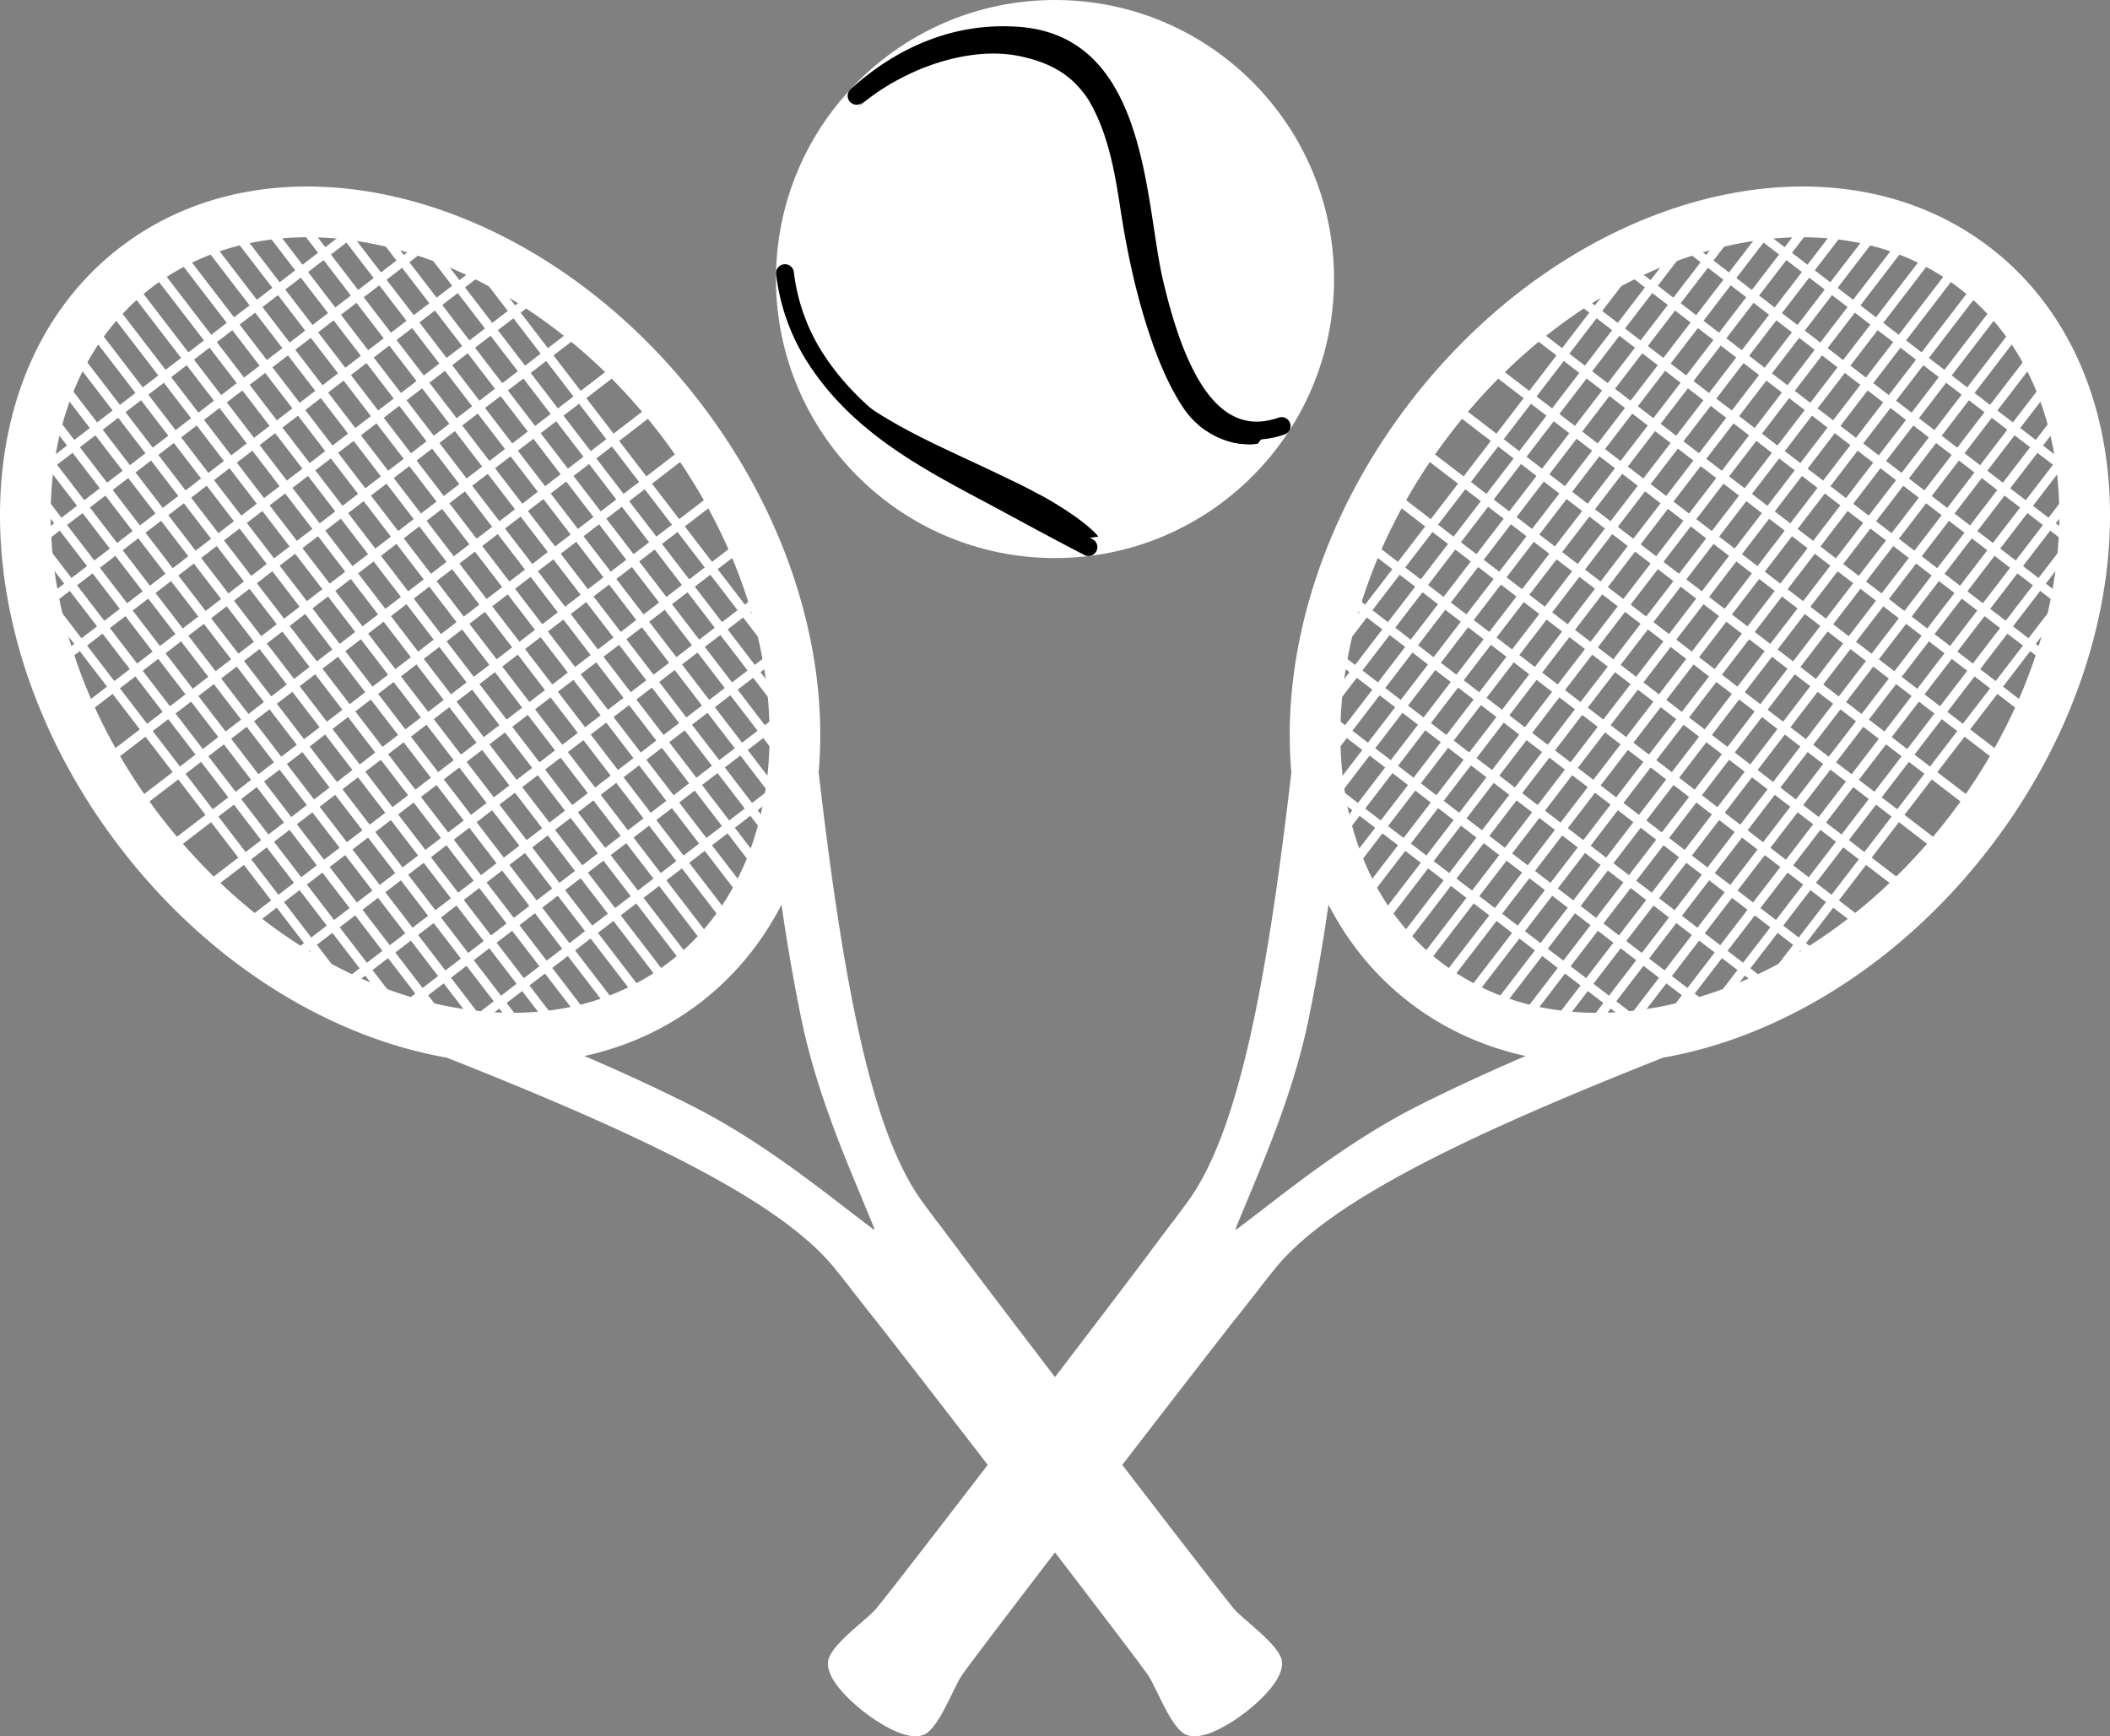 <svg id="Layer_1" data-name="Layer 1" xmlns="http://www.w3.org/2000/svg" viewBox="0 0 6918.05 5693.02"><rect x="0" y="0" width="6918.05" height="5693.02" fill="#808080" stroke="none"/><defs><style>.cls-1,.cls-2{fill:#fff;}.cls-1,.cls-3{fill-rule:evenodd;}</style></defs><path class="cls-1" d="M4798.64-653.72l-50.9-39.1-89.28,116.27,50.93,39.11,89.25-116.28Zm74.84,57.44h0L4784.2-480l-50.93-39.11,89.28-116.27,50.93,39.1Zm74.81,57.47-50.91-39.1L4808.1-461.66l50.93,39.1,89.26-116.25Zm74.83,57.44h0l-89.28,116.28-50.93-39.1,89.28-116.28,50.93,39.1Zm74.81,57.45L5047-463l-89.29,116.27,50.94,39.1,89.25-116.27Zm74.84,57.47h0l-89.28,116.24-50.93-39.1,89.28-116.25,50.93,39.11ZM5247.62-309l-50.95-39.11-89.28,116.28,50.93,39.1L5247.62-309Zm74.84,57.47h0l-89.29,116.28-50.94-39.1,89.3-116.28,50.93,39.1Zm74.79,57.44-50.88-39.1-89.3,116.28L5308-77.82l89.3-116.28Zm74.84,57.45h0l-89.3,116.27-50.94-39.1,89.3-116.28,50.94,39.11Zm74.78,57.47L5496-118.29,5406.69-2l50.94,39.1,89.24-116.27Zm74.84,57.44h0L5532.47,94.53l-50.94-39.1,89.25-116.27,50.93,39.1Zm74.84,57.44L5645.62-3.4l-89.24,116.27L5607.26,152,5696.55,35.7ZM4756.64-908.79l-50.92-39.1-89.28,116.27,50.93,39.11,89.27-116.28Zm74.81,57.45h0l-89.28,116.27-50.9-39.1,89.25-116.28,50.93,39.11Zm74.84,57.44h0L4817-677.63l-50.93-39.1L4855.36-833l50.93,39.11Zm74.81,57.47-50.93-39.1-89.26,116.27,50.91,39.1,89.28-116.27ZM5055.93-679h0l-89.28,116.28-50.92-39.11L5005-718.09l50.92,39.1Zm74.81,57.44-50.93-39.1-89.28,116.27,50.93,39.11,89.28-116.28Zm74.84,57.47h0L5116.3-447.83l-50.93-39.07,89.28-116.28,50.93,39.1Zm74.82,57.44-50.94-39.1L5140.2-429.46l50.91,39.1,89.29-116.28Zm74.84,57.48h0L5266-332.89,5215-372l89.29-116.28,50.93,39.14Zm74.85,57.44-50.94-39.1-89.3,116.27,50.94,39.1,89.3-116.27Zm74.78,57.46h0L5415.63-218l-50.94-39.09L5454-373.36l50.88,39.1Zm74.84,57.45-50.94-39.1-89.29,116.28,50.93,39.1,89.3-116.28Zm74.78,57.44h0l-89.24,116.28-50.93-39.1,89.29-116.28,50.88,39.1Zm74.85,57.44L5678.4-201,5589.16-84.75l50.94,39.1,89.24-116.28Zm74.84,57.47h0l-89.3,116.28L5664-27.28l89.24-116.28,50.94,39.1ZM5879-47l-50.94-39.09-89.3,116.27,50.94,39.1L5879-47Zm74.78,57.45h0l-89.24,116.28L5813.62,87.6l89.3-116.27,50.88,39.1ZM4789.43-1106.42l-50.9-39.1-89.28,116.28,50.9,39.1,89.28-116.28Zm74.83,57.45h0L4775-932.69l-50.93-39.1,89.28-116.28,50.93,39.1Zm74.82,57.47-50.91-39.1-89.28,116.25,50.93,39.1,89.26-116.25Zm74.83,57.44L4963-973.16,4873.7-856.89l50.93,39.11,89.28-116.28Zm74.81,57.44h0l-89.28,116.28-50.9-39.1,89.28-116.28,50.9,39.1Zm74.83,57.44-50.93-39.07L5023.34-742l50.93,39.1,89.28-116.28Zm74.79,57.48h0l-89.23,116.27-50.93-39.1,89.28-116.27,50.88,39.1Zm74.85,57.44-50.94-39.1L5173-627.09l50.93,39.1,89.27-116.27ZM5388-646.82h0l-89.3,116.27-50.88-39.09,89.24-116.28,50.94,39.1Zm74.84,57.47-50.94-39.1-89.3,116.28,50.94,39.1,89.3-116.28Zm74.84,57.47h0l-89.3,116.25-50.94-39.07L5486.77-571l50.94,39.1Zm74.78,57.45-50.88-39.11-89.29,116.28,50.93,39.1,89.24-116.27ZM5687.33-417h0L5598-300.72l-50.88-39.1,89.29-116.28L5687.33-417Zm74.84,57.47-50.93-39.11-89.3,116.26,50.94,39.09,89.29-116.24ZM5837-302.08h0L5747.72-185.8l-50.94-39.11,89.3-116.27,50.88,39.1Zm74.84,57.44-50.94-39.1-89.24,116.27,50.88,39.11,89.3-116.28Zm74.84,57.47h0l-89.3,116.25L5846.46-110l89.24-116.25,50.94,39.1Zm74.84,57.44-50.94-39.1L5921.25-52.55l50.93,39.1,89.3-116.28Zm74.79,57.45h0L6047,44,5996.09,4.89l89.24-116.27,50.94,39.1ZM4897.07-1246.59h0l-89.27,116.27-50.93-39.1,89.28-116.28,50.92,39.11Zm74.82,57.47L4921-1228.23,4831.68-1112l50.93,39.1,89.28-116.24Zm74.83,57.44h0l-89.28,116.27-50.93-39.1,89.28-116.28,50.93,39.11Zm74.81,57.44h0L5032.25-958l-50.9-39.11,89.25-116.27,50.93,39.1Zm74.84,57.47-50.93-39.1-89.29,116.24,50.94,39.11,89.28-116.25Zm74.81,57.44h0L5181.9-843,5131-882.16l89.28-116.27,50.93,39.1ZM5346-901.89,5295.09-941,5205.8-824.71l50.93,39.1L5346-901.89Zm74.79,57.44h0l-89.24,116.28-50.94-39.1,89.24-116.25,50.94,39.07ZM5495.65-787l-50.94-39.11L5355.47-709.8l50.88,39.1L5495.65-787Zm74.84,57.47h0l-89.3,116.27-50.93-39.13,89.29-116.28,50.94,39.14Zm74.84,57.44-50.94-39.11L5505.1-594.89l50.93,39.1,89.3-116.27Zm74.79,57.44h0l-89.24,116.28-50.94-39.1,89.3-116.28,50.88,39.1ZM5795-557.15,5744-596.25,5654.78-480l50.94,39.1L5795-557.15Zm74.84,57.45h0l-89.3,116.27-50.94-39.1,89.3-116.28,50.94,39.11Zm74.84,57.44-50.94-39.11-89.3,116.28,50.94,39.1,89.3-116.27Zm74.78,57.46h0l-89.29,116.26-50.88-39.08,89.24-116.28,50.93,39.1Zm74.84,57.45-50.93-39.1L5954-250.17l50.94,39.1,89.29-116.28Zm74.79,57.44h0l-89.24,116.28-50.94-39.11L6118.17-309l50.88,39.1Zm74.84,57.47L6193-251.54l-89.3,116.25,50.94,39.1,89.24-116.25ZM5004.7-1386.75l-50.93-39.1-89.28,116.28,50.93,39.1,89.28-116.28Zm74.8,57.44h0L4990.22-1213l-50.9-39.1,89.28-116.28,50.9,39.1Zm74.84,57.45L5103.41-1311l-89.28,116.28,50.93,39.1,89.28-116.27Zm74.81,57.46-50.9-39.1L5089-1137.22l50.9,39.07,89.28-116.25ZM5304-1157h0l-89.26,116.28-50.93-39.1,89.3-116.27L5304-1157Zm74.84,57.45-50.94-39.1-89.24,116.27,50.88,39.11,89.3-116.28Zm74.84,57.47h0l-89.3,116.25-50.94-39.11,89.3-116.24,50.94,39.1Zm74.78,57.44-50.88-39.1-89.3,116.27,50.88,39.1,89.3-116.27Zm74.84,57.44h0L5514-810.88,5463.1-850l89.24-116.28,50.93,39.1Zm74.84,57.47-50.93-39.1-89.3,116.25,50.94,39.13,89.29-116.28ZM5753-812.21h0L5663.66-696l-50.94-39.1L5702-851.32,5753-812.21Zm74.79,57.44-50.88-39.11-89.3,116.28,50.94,39.1,89.24-116.27Zm74.84,57.44h0l-89.24,116.27-50.94-39.1,89.24-116.27,50.94,39.1Zm74.84,57.44L5926.48-679l-89.24,116.28,50.88,39.1,89.3-116.28Zm74.84,57.47h0L5963-466.14,5912-505.25l89.3-116.27,50.93,39.1ZM6127.05-525l-50.94-39.11L5986.87-447.8l50.88,39.1L6127.05-525Zm74.84,57.44h0l-89.3,116.27-50.94-39.1L6151-506.64l50.94,39.11Zm74.78,57.46-50.88-39.09-89.3,116.27,50.94,39.08,89.24-116.26Zm74.84,57.45h0l-89.24,116.28-50.94-39.11,89.3-116.27,50.88,39.1ZM5112.32-1526.93h0L5023-1410.66l-50.93-39.1L5061.39-1566l50.93,39.11Zm74.84,57.44-50.93-39.08L5047-1392.31l50.93,39.1,89.28-116.28ZM5262-1412h0l-89.28,116.28-50.9-39.11L5211-1451.12,5262-1412Zm74.84,57.44h0l-89.29,116.28-50.92-39.11,89.28-116.27,50.93,39.1Zm74.79,57.44-50.88-39.1L5271.41-1220l50.94,39.1,89.24-116.28Zm74.84,57.47h0l-89.24,116.28-50.94-39.1,89.24-116.28,50.94,39.1Zm74.84,57.44-50.94-39.09L5421-1105l50.93,39.1,89.3-116.28Zm74.79,57.45h0l-89.25,116.28-50.93-39.11,89.29-116.27,50.89,39.1Zm74.84,57.47L5660-1106.42l-89.24,116.25,50.88,39.11,89.3-116.25Zm74.84,57.47h0L5696.5-893.59l-51-39.1L5734.8-1049l50.94,39.13Zm74.84,57.44-50.94-39.1-89.3,116.28,50.94,39.1,89.3-116.28ZM5935.36-895h0l-89.24,116.28-50.94-39.1,89.3-116.28,50.88,39.1Zm74.84,57.48-50.93-39.11L5870-760.34l50.93,39.1,89.24-116.24ZM6085-780h0l-89.29,116.27-50.88-39.1,89.24-116.28L6085-780Zm74.85,57.44L6109-761.7l-89.3,116.27,50.94,39.1,89.3-116.27Zm74.78,57.44h0l-89.24,116.28L6094.49-588l89.3-116.24,50.88,39.07Zm74.84,57.47-50.94-39.1-89.29,116.27,50.93,39.11,89.3-116.28Zm74.78,57.44h0L6295.05-434l-50.93-39.1,89.29-116.28,50.88,39.1Zm74.85,57.44-50.94-39.1L6319-415.63l50.94,39.1,89.24-116.28ZM5219.94-1667.09l-50.9-39.1-89.28,116.25,50.9,39.1,89.28-116.25Zm74.86,57.45h0l-89.31,116.27-50.92-39.11,89.29-116.27,50.94,39.11Zm74.79,57.44-50.88-39.11L5229.4-1475l50.89,39.1,89.3-116.27Zm74.84,57.44-50.94-39.08-89.3,116.25,50.94,39.1,89.3-116.27Zm74.78,57.47h0L5430-1321,5379-1360.12l89.3-116.27,50.88,39.1Zm74.84,57.44-50.93-39.1-89.24,116.27,50.93,39.11,89.24-116.28Zm74.84,57.44h0l-89.29,116.28-50.88-39.1L5618-1361.51l50.93,39.1Zm74.85,57.47L5692.8-1304l-89.3,116.28,50.94,39.07,89.3-116.25Zm74.78,57.45h0l-89.3,116.27-50.88-39.1,89.3-116.27,50.88,39.1Zm74.84,57.47-50.94-39.13-89.29,116.27,51,39.13L5893.36-1150Zm74.84,57.44h0l-89.3,116.27-50.88-39.1,89.24-116.27,50.94,39.1Zm74.84,57.47-50.94-39.11-89.29,116.28,50.93,39.07,89.3-116.24Zm74.79,57.44h0l-89.24,116.28-50.94-39.1,89.24-116.28,50.94,39.1Zm74.84,57.44-50.94-39.1L6052.49-843l50.88,39.1,89.3-116.28Zm74.84,57.48h0l-89.3,116.24-50.88-39.1,89.24-116.25,50.94,39.11Zm74.84,57.44-50.94-39.11-89.29,116.28,50.93,39.1,89.3-116.27Zm74.78,57.44h0l-89.29,116.28L6277-670.7,6366.2-787l50.93,39.1ZM6492-690.43,6441-729.5l-89.3,116.24,50.94,39.11L6492-690.43ZM6566.76-633h0l-89.24,116.28-50.94-39.11,89.24-116.27,50.94,39.1ZM5327.58-1807.27h0L5238.29-1691l-50.91-39.1,89.27-116.26,50.93,39.09Zm74.85,57.45-50.94-39.1-89.3,116.27,50.94,39.1,89.3-116.27Zm74.78,57.46h0L5388-1576.11,5337-1615.19l89.3-116.28,50.88,39.11Zm74.84,57.44h0l-89.3,116.28-50.93-39.11L5501.11-1674l50.94,39.1Zm74.84,57.44-50.94-39.1-89.29,116.28,50.93,39.1,89.3-116.28Zm74.79,57.45h0l-89.24,116.28-50.94-39.11,89.24-116.25,50.94,39.08Zm74.84,57.47-50.94-39.1-89.24,116.27,50.88,39.11,89.3-116.28Zm74.84,57.44h0l-89.3,116.28-50.94-39.11,89.3-116.27,50.94,39.1Zm74.78,57.44-50.88-39.07L5786-1270.5l50.94,39.1,89.24-116.28Zm74.84,57.47h0l-89.24,116.28-51-39.1,89.3-116.28,50.93,39.1Zm74.84,57.47-50.93-39.1-89.24,116.28,50.93,39.1,89.24-116.28Zm74.85,57.45h0L6061.37-1059l-50.94-39.1,89.3-116.28,50.94,39.11Zm74.78,57.44L6174.57-1157l-89.3,116.28,50.94,39.1,89.24-116.27Zm74.84,57.47h0L6211-944.13l-50.88-39.08,89.24-116.28,50.94,39.11Zm74.84,57.44-50.94-39.1L6234.9-925.77l50.93,39.11,89.3-116.28Zm74.79,57.45h0l-89.24,116.27-50.94-39.11L6399-984.6l50.88,39.11ZM6524.76-888l-50.88-39.1-89.3,116.25,50.94,39.1L6524.76-888Zm74.84,57.44h0l-89.3,116.28-50.94-39.1,89.3-116.28,50.94,39.1Zm74.78,57.45-50.88-39.1L6534.2-696l50.94,39.11,89.24-116.28ZM5435.21-1947.44l-50.94-39.1L5295-1870.27l50.94,39.1,89.3-116.27ZM5510-1890h0l-89.24,116.3-50.94-39.1,89.3-116.3L5510-1890Zm74.84,57.48L5534-1871.63l-89.29,116.26,50.93,39.1,89.24-116.27Zm74.84,57.45-50.93-39.1-89.24,116.26,50.88,39.11,89.29-116.27Zm74.85,57.45h0l-89.3,116.26-50.94-39.11,89.3-116.25,50.94,39.1Zm74.78,57.45-50.88-39.1L5669.12-1583l50.88,39.1,89.3-116.28Zm74.84,57.44h0l-89.3,116.28-50.88-39.1,89.24-116.28,50.94,39.1Zm74.84,57.48-50.94-39.1-89.29,116.24,50.93,39.11,89.3-116.25Zm74.79,57.44h0l-89.24,116.28-50.94-39.11,89.29-116.27,50.89,39.1Zm74.84,57.47-50.88-39.13-89.3,116.28,50.94,39.12,89.24-116.27Zm74.84,57.44h0l-89.24,116.27-50.94-39.09L6132.51-1412l50.94,39.1Zm74.84,57.44-50.94-39.07-89.24,116.25,50.88,39.1,89.3-116.28Zm74.84,57.48h0l-89.3,116.27-50.93-39.1,89.29-116.28,50.94,39.11Zm74.78,57.44L6357-1239.67l-89.24,116.28,50.88,39.1,89.29-116.27Zm74.84,57.44h0l-89.29,116.27-50.94-39.1,89.3-116.28,50.93,39.11Zm74.79,57.47-50.88-39.1-89.3,116.28,50.94,39.07,89.24-116.25Zm74.84,57.44h0l-89.24,116.28L6492.2-951l89.3-116.28,50.88,39.1Zm74.84,57.44-50.94-39.1L6567-893.59l50.93,39.1,89.3-116.28Zm74.84,57.47h0L6692.76-797l-50.93-39.07,89.29-116.28,50.94,39.1ZM5542.83-2087.62h0l-89.3,116.27-50.93-39.09,89.29-116.28,50.94,39.1Zm74.78,57.48-50.88-39.1L5477.44-1953l50.93,39.1,89.24-116.22Zm74.85,57.43h0l-89.24,116.27-50.94-39.1,89.3-116.27,50.88,39.1Zm74.84,57.42h0L5678.06-1799l-50.94-39.1,89.24-116.29,50.94,39.09Zm74.84,57.49-50.94-39.1-89.3,116.26,50.94,39.11,89.3-116.27Zm74.78,57.44h0l-89.24,116.27-50.94-39.1,89.3-116.27,50.88,39.1Zm74.84,57.45-50.93-39.1-89.3,116.28,50.94,39.08,89.29-116.26Zm74.84,57.45h0l-89.29,116.28-50.94-39.1,89.3-116.28,50.93,39.1Zm74.79,57.44-50.88-39.1-89.3,116.28,50.94,39.1L6141.39-1628Zm74.84,57.48h0L6127-1454.27l-50.94-39.13,89.24-116.24,50.94,39.1Zm74.84,57.47-50.94-39.11-89.24,116.25,50.94,39.1,89.24-116.24Zm74.84,57.44h0l-89.3,116.27-50.88-39.1L6315-1494.74l50.94,39.11Zm74.84,57.44-50.93-39.1L6300.52-1321l50.94,39.1,89.29-116.28Zm74.79,57.44h0l-89.24,116.28-50.94-39.1,89.3-116.25,50.88,39.07Zm74.84,57.48-50.94-39.11-89.3,116.27,50.94,39.11,89.3-116.27Zm74.78,57.44h0l-89.24,116.27-50.94-39.1,89.3-116.28,50.88,39.11Zm74.84,57.44-50.93-39.08-89.24,116.25,50.93,39.1L6740-1168.39Zm74.84,57.47h0l-89.29,116.27-50.88-39.1L6763.91-1150l50.93,39.1Zm74.84,57.44-50.93-39.1-89.3,116.27,50.94,39.11,89.29-116.28ZM5650.45-2227.8l-50.88-39.1-89.29,116.28,50.88,39.1,89.29-116.28Zm74.84,57.49h0L5636-2054l-50.94-39.1,89.3-116.27,50.93,39.1Zm74.79,57.42-50.94-39.1-89.24,116.28,50.94,39.1,89.24-116.28Zm74.84,57.48-50.94-39.1-89.24,116.28,50.94,39.1,89.24-116.28Zm74.84,57.43h0l-89.3,116.27-50.88-39.1,89.24-116.27,50.94,39.1Zm74.84,57.42-50.94-39.09-89.29,116.27,50.94,39.12,89.29-116.3Zm74.79,57.49h0l-89.3,116.26-50.88-39.1,89.24-116.26,50.94,39.1Zm74.84,57.44-50.94-39.12L6034-1748.46l50.94,39.1,89.3-116.27Zm74.78,57.45h0l-89.24,116.29L6108.83-1691l89.3-116.28,50.88,39.1Zm74.9,57.48-51-39.13-89.24,116.28,50.93,39.12,89.3-116.27Zm74.78,57.44h0L6309.45-1537l-50.93-39.1,89.24-116.28,50.93,39.1Zm74.85,57.45-50.94-39.11-89.24,116.28,50.88,39.1,89.3-116.27Zm74.84,57.47h0l-89.3,116.24-50.94-39.1,89.3-116.24,50.94,39.1Zm74.84,57.44-50.94-39.1L6483-1403.73l50.94,39.1,89.3-116.27Zm74.78,57.44h0l-89.3,116.28-50.88-39.1,89.24-116.28,50.94,39.1Zm74.84,57.47-50.94-39.1-89.29,116.25,50.93,39.1,89.3-116.25Zm74.79,57.44h0l-89.24,116.28-50.94-39.1,89.24-116.28,50.94,39.1Zm74.84,57.44-50.94-39.1-89.24,116.28,50.88,39.1,89.3-116.28Zm74.84,57.45h0L6908-1077.39l-50.94-39.1,89.3-116.25,50.94,39.08ZM5832.92-2310.49l-50.94-39.1-89.3,116.27,50.94,39.1,89.3-116.27Zm74.78,57.42h0l-89.24,116.28-50.94-39.1,89.3-116.28,50.88,39.1Zm74.84,57.49h0l-89.29,116.27-50.88-39.1,89.24-116.27,50.93,39.1Zm74.84,57.42-50.93-39.1L5917.21-2061l50.88,39.1,89.29-116.28Zm74.85,57.48h0l-89.3,116.22-50.94-39.1,89.3-116.22,50.94,39.1Zm74.78,57.43-50.88-39.1-89.3,116.27,50.94,39.1L6207-2023.25Zm74.84,57.43h0l-89.3,116.27-50.93-39.1,89.29-116.27,50.94,39.1Zm74.78,57.48-50.88-39.1-89.29,116.26,50.93,39.1,89.24-116.26Zm74.9,57.48h0l-89.29,116.25-50.94-39.12L6380.54-1890l51,39.16Zm74.79,57.43-50.88-39.1-89.3,116.27,50.94,39.09,89.24-116.26Zm74.84,57.45h0l-89.3,116.28L6441-1658.79l89.24-116.28,50.94,39.09Zm74.84,57.45-50.94-39.1-89.3,116.28,50.94,39.1,89.3-116.28Zm74.78,57.45h0l-89.24,116.27-50.93-39.1,89.29-116.28,50.88,39.11Zm74.84,57.47-50.88-39.11-89.29,116.28,50.93,39.07,89.24-116.24Zm74.85,57.44h0l-89.3,116.27-50.94-39.1,89.3-116.27,50.94,39.1Zm74.78,57.44-50.88-39.1-89.3,116.28,50.94,39.1,89.24-116.28Zm74.84,57.47h0L6940.79-1275l-50.88-39.1,89.24-116.25,50.94,39.1Zm-939.92-944.5-50.94-39.1L5950-2258.59l50.88,39.1,89.3-116.27Zm74.84,57.42h0l-89.3,116.28-50.94-39.1,89.3-116.28,50.94,39.1Zm74.84,57.49-50.94-39.1-89.3,116.27,50.94,39.1,89.3-116.27Zm74.78,57.42h0l-89.24,116.28-50.93-39.1,89.29-116.28,50.88,39.1Zm74.84,57.49L6338.54-2145l-89.24,116.22,50.88,39.16,89.29-116.27Zm74.84,57.42h0L6375-1932.25l-50.94-39.1,89.3-116.27,50.93,39.1Zm74.85,57.48-51-39.15-89.24,116.27,50.94,39.16,89.3-116.28Zm74.84,57.43h0l-89.3,116.28-50.94-39.11,89.3-116.27,50.94,39.1Zm74.78,57.48-50.94-39.1L6548.6-1799l50.88,39.1,89.3-116.25Zm74.84,57.43h0l-89.3,116.26-50.93-39.08,89.29-116.28,50.94,39.1Zm74.79,57.46-50.88-39.11-89.3,116.29,50.94,39.1,89.24-116.28Zm74.84,57.44h0L6824-1587.52l-50.94-39.1,89.24-116.28,50.94,39.1Zm74.84,57.45-50.94-39.11-89.3,116.28,50.94,39.1,89.3-116.27ZM7051.43-1419q-1.28,26.93-3.58,54.14l-83.15,108.25,50.93,39.11,15.71-20.43q-5.81,33.2-13.14,66.54L6931.91-1059l46.39,35.59q-4.87,15.16-10,30.29l-54.69-42-89.3,116.27L6912.62-851q-6.22,14.12-12.75,28.19l-94-72.11-89.24,116.28,115.13,88.39q-7.43,13.23-15.13,26.36l-118.38-90.84-89.24,116.24L6737.27-540c-5.69,8.23-11.55,16.45-17.41,24.6l-129.2-99.19-89.24,116.28,128.46,98.66c-6.49,7.71-13,15.36-19.58,22.95L6483-474.43,6393.8-358.16l115.82,89q-10.84,10.72-21.8,21.23l-112.4-86.3L6286.18-218l89.58,68.8q-12.12,9.81-24.3,19.35l-83.67-64.24L6178.5-77.82l48.26,37q-13.48,8.78-27.09,17.2l-39.5-30.33-72,93.73q-30.3,15.7-60.84,29.83l1.31-1.72-50.93-39.1L5909,118.36q-36.61,13.23-73.24,24.18l-40.41-31L5755,163.94c-15.14,3.51-30.22,6.71-45.36,9.61l61.75-80.38-50.93-39.1-89.3,116.27,17.42,13.36q-35.94,5-71.6,7.74l12-15.56L5538,136.78l-44.45,57.86q-18.78,0-37.39-.72l57.94-75.48-50.94-39.1-83.49,108.79q-17.33-2-34.49-4.62L5439.25,61l-50.88-39.1L5274.66,170c-10.65-2.51-21.29-5.21-31.76-8.07L5364.46,3.52l-50.93-39.1L5177.72,141.29c-9.85-3.54-19.67-7.26-29.39-11.19l141.29-184L5238.69-93,5088.16,103.05c-9.1-4.57-18.17-9.27-27.13-14.17l153.79-200.26-50.93-39.11L5005.59,55.69q-12.6-8.23-25-17L5140-168.83,5089-208,4929.66-.4c-7.73-6.45-15.36-13-22.81-19.73l158.3-206.17-50.94-39.1L4860.45-65.13q-10.56-11.12-20.68-22.54l150.54-196.07-50.93-39.1-141.29,184q-9.45-12.57-18.4-25.49L4915.5-341.21l-50.93-39.07L4743-222q-8.22-14.14-16-28.61l113.69-148.08-50.93-39.1-94.07,122.53q-7-15.86-13.36-32.09l83.55-108.79-50.94-39.1-58,75.5q-5.47-17.87-10.36-36L4691-513.54l-50.93-39.1-11.94,15.56q-6.6-35.16-11-71.19l17.39,13.36,89.28-116.26-50.92-39.09-61.73,80.37q-1.64-23-2.43-46.31L4649-768.64l-40.41-31q1.13-38.24,4.45-77l68.77-89.59-50.93-39.07-1.34,1.72q5.76-33.14,13.11-66.51l72-93.74-39.49-30.33q4.64-15.29,9.63-30.62l48.2,37L4822.24-1304l-83.66-64.23c4.07-9.49,8.18-19,12.42-28.47l89.58,68.79,89.28-116.27-112.38-86.27q7.31-13.32,14.89-26.58l115.86,89,89.28-116.27-127.27-97.72q8.43-12.48,17.12-24.85l128.49,98.66,89.28-116.27-129.19-99.2q9.56-11.68,19.26-23.18l128.28,98.48,89.26-116.3-118.3-90.83q10.7-10.85,21.52-21.46l115.11,88.45,89.3-116.28L5266.46-2077q12-9.91,23.9-19.58l88.39,67.84L5468-2145l-54.69-42q13.3-8.88,26.69-17.53l46.38,35.63,86.28-112.4q30.41-15.71,60.9-29.82l-15.65,20.37,50.94,39.1,83.09-108.25c17.13-6.15,34.21-12,51.39-17.42l-3,3.88,50.88,39.09,54.64-71.08c15.14-3.53,30.22-6.72,45.36-9.62l-76.09,99,50.94,39.1,89.29-116.27-35.28-27.09c13.83-2.28,27.6-4.39,41.37-6.21l12.24,9.39,9.22-12c13.66-1.53,27.37-2.84,41-3.87l-26.3,34.27,50.94,39.09,58.73-76.54c12.52.05,25.05.28,37.45.74l-72.33,94.13,50.93,39.1,97.89-127.43q17.34,2,34.49,4.61l-108.47,141.2,50.93,39.1,128.06-166.75q16,3.75,31.76,8.08l-135.91,177,50.94,39.1,150.13-195.56c9.85,3.59,19.64,7.29,29.37,11.22l-155.6,202.72,50.88,39.1,164.88-214.73c9.1,4.55,18.21,9.22,27.15,14.11L6431.7-2111.52l50.94,39.1,172.62-224.87c8.42,5.52,16.73,11.16,25,17l-173.7,226.17,50.94,39.16,173.7-226.23q11.61,9.65,22.82,19.75l-172.61,224.81,50.93,39.09,168.07-218.94c7.06,7.4,13.94,15,20.71,22.59l-164.87,214.74,50.88,39.1,155.65-202.73c6.32,8.43,12.41,16.91,18.45,25.5L6731-1881.71l50.94,39.1,136-177c5.47,9.45,10.82,18.95,16,28.63l-128.06,166.73,50.94,39.1,108.42-141.23q6.91,16,13.37,32.15l-97.89,127.43,50.94,39.11,72.28-94.17q5.46,17.83,10.36,36l-58.74,76.53,50.88,39.1,26.3-34.27q3.75,20.18,6.83,40.58l-9.22,12,12.23,9.4c1.83,13.75,3.36,27.64,4.67,41.58L7012-1628l-89.3,116.28,50.94,39.07,76-99c1.08,15.33,1.93,30.78,2.45,46.3l-54.58,71.11,50.88,39.1,3-3.87Z" transform="translate(-257.12 3170.22)"/><path class="cls-1" d="M5343.12,283C5179.5,260.4,5026.21,200,4894.16,98.6s-230-233.89-294-386.13c-15.47,118.4-40.24,282.32-76.92,458.93C4450.68,520.79,4269.88,844.09,4288,872.29a28.12,28.12,0,0,0,16.39,12.05c31.45,8.15,298.73-249.42,615.28-408.58,161.14-81.05,313.1-147.28,423.5-192.81ZM6693.9-2245.33h0c462.14,354.86,450.24,1146-26.63,1767.08S5429.12,358.62,4967,3.75s-450.24-1146,26.63-1767.07,1238.09-836.86,1700.28-482Zm72.8-94.81c514.55,395,512.5,1261.28-4.61,1934.72C6472-27.58,6081.4,209.25,5703.55,274.65,5030.36,540.85,4595.78,755,4418.36,975.26c-180,223.56-1002,1293-1029.9,1338.07s-67.09,149.56-105.56,178.92c-59.72,45.62-313.82-149.5-285.21-219,18.46-44.75,109.3-109.62,145.64-148.2S4000.57,1016.29,4170.09,784.62c167-228.29,261.66-703.39,345-1422.5-34.4-382,93.57-820.42,383.68-1198.26,517.08-673.44,1353.42-899.1,1867.92-504Z" transform="translate(-257.12 3170.22)"/><path class="cls-1" d="M6992.81-1150.16C6942-906.29,6829-655.92,6654.23-428.32c-241.08,314-554.39,525.64-866,614-313.76,88.92-626,53.18-862.35-128.3s-351.53-473.93-346.63-800c4.89-323.92,128.46-681.27,369.56-995.25,174.74-227.62,387.48-401.38,609.95-513.5-206,111-402.17,275.86-565.09,488C4516.75-1142.26,4504.83-351.12,4967,3.75s1223.4,139.07,1700.28-482C6830.15-690.43,6938.8-922.46,6992.81-1150.16Z" transform="translate(-257.12 3170.22)"/><path class="cls-1" d="M4369.41,1036.8C4123,1349,3414.35,2271.53,3388.46,2313.33c-27.89,45.06-67.09,149.56-105.56,178.92-59.72,45.62-313.82-149.5-285.21-219,18.46-44.75,109.3-109.62,145.64-148.2,33.68-35.76,742-958.59,979.92-1277.29Z" transform="translate(-257.12 3170.22)"/><path class="cls-1" d="M3306.5,2466c-7.82,11.14-15.72,20.29-23.6,26.3a31.45,31.45,0,0,1-11.46,5.35l-1.18-1.87c-12.82-20.51-23.62-44.47-33.06-66.74-12.47-29.41-23.6-59.56-34.12-89.72q-15.1-43.45-28.61-87.48c-6.62-21.34-12.83-42.85-18.39-64.51-4.26-16.52-8.24-33.14-11.41-49.9-.75-3.83-1.45-7.71-2-11.57l.69-.73c1.84-1.94,5.79-6.71,11.49-13.72,3.21,6.07,5.87,12.38,8.55,18.73,6.51,15.59,12.77,31.29,19.15,46.93q11.68,28.55,23.57,57.07c12.08,28.86,24.77,57.48,37.65,86,13.33,29.53,26.94,59,39.83,88.7,8.13,18.7,16.31,37.77,22.93,57.19Zm158.69-256.15q-19,25.22-33.87,45c-8.49-15.9-16-32.85-22.82-48.9-12.47-29.42-23.6-59.56-34.09-89.7q-15.1-43.45-28.64-87.47c-6.59-21.38-12.83-42.89-18.39-64.54-4.24-16.54-8.24-33.12-11.41-49.88-.48-2.47-.93-4.92-1.34-7.4l12.66-16.36c2.73,5.34,5,10.91,7.38,16.44,6.51,15.59,12.77,31.28,19.17,46.92q11.68,28.6,23.55,57.09c12.1,28.86,24.79,57.47,37.65,86,13.34,29.54,26.94,59,39.86,88.7,3.45,8,6.92,16,10.29,24.13ZM3636,1985.46l-34.18,44.69c-8.15-15.45-15.39-31.84-22-47.39-12.5-29.39-23.6-59.53-34.12-89.7q-15.12-43.45-28.61-87.47c-6.63-21.38-12.86-42.86-18.4-64.54-4.26-16.51-8.24-33.12-11.41-49.87-.45-2.23-.84-4.46-1.23-6.68l12.78-16.62c2.62,5.21,4.87,10.6,7.13,16,6.53,15.59,12.79,31.26,19.17,46.9q11.68,28.59,23.57,57.11c12.08,28.86,24.77,57.44,37.66,86,13.3,29.52,26.94,59,39.82,88.7,3.29,7.56,6.6,15.19,9.8,22.9Zm171.24-223.31-34.26,44.6c-8.09-15.38-15.31-31.64-21.85-47.08-12.47-29.42-23.6-59.56-34.09-89.73q-15.15-43.45-28.63-87.47c-6.6-21.35-12.84-42.86-18.4-64.51-4.23-16.53-8.24-33.15-11.41-49.9-.42-2.28-.87-4.57-1.25-6.85l12.71-16.61c2.67,5.26,5,10.71,7.24,16.17,6.51,15.58,12.77,31.28,19.18,46.92,7.79,19,15.58,38.1,23.54,57.08,12.08,28.86,24.77,57.44,37.65,86,13.33,29.52,26.94,59,39.85,88.69q4.9,11.28,9.72,22.72Zm171.46-222.68q-17.07,22.13-34.28,44.45c-8.13-15.45-15.39-31.84-22-47.37-12.47-29.42-23.6-59.56-34.09-89.7q-15.12-43.45-28.61-87.47c-6.62-21.38-12.86-42.89-18.4-64.54-4.26-16.53-8.23-33.12-11.43-49.87q-.72-3.88-1.4-7.76l12.52-16.46c2.82,5.52,5.21,11.22,7.57,16.9,6.55,15.58,12.81,31.28,19.18,46.92q11.68,28.59,23.57,57.08c12.08,28.86,24.78,57.47,37.63,86,13.33,29.53,27,59,39.85,88.69,3.31,7.63,6.66,15.34,9.88,23.13Zm314.19-405.13c-6.27-4.89-12.56-9.6-18.7-14.17-23-17-46.68-33.28-70.28-49.45-22.93-15.72-45.95-31.39-68.77-47.26-15.11-10.52-30.23-21-45.42-31.33-12.55-8.52-25.1-17.06-37.91-25.16-4.11-2.62-8.23-5.18-12.49-7.46L4029.85,972c3.28,4,6.84,7.65,10.43,11.36,10.61,10.88,21.63,21.31,32.73,31.67,14.5,13.52,29.28,26.72,44.2,39.77,20.37,17.81,40.77,35.57,61.42,53.05,21.4,18.11,43.08,36.06,65.43,52.95,5.76,4.35,11.74,8.8,17.87,13.17q15.94-20.51,30.95-39.66Zm70.63-90.06h0c-9.71,12.33-20,25.41-31,39.41-19.28-15.23-38.15-31-56.91-46.76q-37.95-31.89-75.48-64.23-29.88-25.59-59.33-51.68c-14.5-12.89-29-25.83-43.14-39l12.69-16.93c15.67,10.75,31.17,21.71,46.68,32.67q30,21.21,59.89,42.7c27.8,19.9,55.77,39.54,83.74,59.19,21,14.75,42.1,29.53,62.84,44.67Zm-213.07,273.1q-16.9,21.84-34.26,44.26c-8.35-15.7-15.73-32.37-22.43-48.21-12.47-29.41-23.6-59.53-34.1-89.7q-15.15-43.45-28.64-87.47c-6.59-21.37-12.83-42.86-18.39-64.54-4.23-16.5-8.24-33.12-11.41-49.87-.61-3.2-1.2-6.43-1.73-9.66l12.08-16c3.15,5.92,5.74,12.13,8.35,18.34,6.52,15.58,12.78,31.25,19.18,46.89q11.64,28.6,23.54,57.11c12.08,28.86,24.77,57.44,37.66,86,13.33,29.53,26.93,59,39.82,88.7,3.48,8,7,16,10.33,24.15Z" transform="translate(-257.12 3170.22)"/><path class="cls-1" d="M5761.66-2467.35c15.43-5,30.85-9.78,46.22-14.22,2.33,13.88,4.44,27.77,6.2,41.71q5.13,38.76,7.74,77.69c-15.65,4.78-31.3,10-46.95,15.42q-2.56-43.53-8.2-86.85-2.31-16.89-5-33.75Zm-118.43,44.11c15.25-6.43,30.5-12.46,45.75-18.32.92,6,1.77,11.89,2.51,17.81q6.92,52.42,8.82,105.23c-15.77,6.55-31.59,13.32-47.3,20.49a1086.18,1086.18,0,0,0-9-119.46c-.23-1.93-.51-3.87-.79-5.75Zm-118,55.27q22.79-11.79,45.76-22.71a994.53,994.53,0,0,1,6.31,129.53q-24.41,12.72-48.66,26.47a947,947,0,0,0-3.41-133.29Zm-119.63,68.18q23.29-14.52,46.72-28.17a875.36,875.36,0,0,1-3.19,141.37q-26.62,17.16-52.87,35.51a825.19,825.19,0,0,0,9.34-148.71Zm-126.24,86.22q25-18.61,50.26-36.2A747.23,747.23,0,0,1,5304.31-2082q-35.27,28.33-69.66,58.84a700,700,0,0,0,44.67-190.43Zm-483.41,524.36q23.64-37.2,49.27-73.81a577.19,577.19,0,0,0,193.58-162,578.76,578.76,0,0,0,87.11-160.55q32.73-30.3,66.32-58.74a624.14,624.14,0,0,1-115.46,248.43,623.73,623.73,0,0,1-280.82,206.67Zm-86.83,150.87q14.23-27.53,29.53-54.86a703.11,703.11,0,0,0,183.79-70.91q-25.76,38.37-49.37,77.37a753.08,753.08,0,0,1-163.95,48.4ZM4646.85-1406q10.65-25.12,22.13-50.15c6-.64,12.05-1.37,18.09-2.14a835.36,835.36,0,0,0,129.41-27.64q-14.91,28.59-28.67,57.36a874,874,0,0,1-94.51,17.73q-23.16,3-46.45,4.84Zm-48.11,126.1q8.22-24.21,17.22-48.39,43.76-1.73,87.19-7.41,23.39-3.09,46.59-7.29-10.68,25.92-20.45,51.93c-6.63,1-13.25,2-19.9,2.84a1000.64,1000.64,0,0,1-110.65,8.32Zm-37.05,123.73q6.21-23.83,13.14-47.75a1079,1079,0,0,0,126.49-7c-5.29,16.59-10.24,33.18-15,49.73a1124.32,1124.32,0,0,1-124.65,5Zm-27.08,123q4.3-23.79,9.35-47.62a1203.48,1203.48,0,0,0,122.23-2.69q-5.62,24.38-10.43,48.7-60.41,3.7-121.15,1.61ZM6235,70.77q-21.26,12.9-42.74,25a1118.42,1118.42,0,0,1-27.32-121.71c14.8-8.85,29.49-17.92,44.17-27.33a1085.76,1085.76,0,0,0,25.89,124ZM6344.51-1.06q-21,14.9-42.34,29.11a1015.27,1015.27,0,0,1-20.49-109c-.91-6.66-1.65-13.31-2.45-20q22.62-16.15,45-33.17,1.89,23.5,5,46.89,5.72,43.38,15.36,86.17Zm109.84-84.25Q6433.1-67.78,6411.61-51q-4.26-23-7.34-46.15A885.2,885.2,0,0,1,6397-193q24.33-20.7,48-42.49a840.52,840.52,0,0,0,6.72,132.14q1.18,9.06,2.61,18ZM6568.75-188q-22.45,21.84-45.36,42.7a753.74,753.74,0,0,1,4.38-170.88q31.59-32.82,62-67.69A702.36,702.36,0,0,0,6568.75-188Zm415.3-580.49q-18.78,39.79-39.61,79.24a578.15,578.15,0,0,0-132.61,125.62,577.22,577.22,0,0,0-106.54,228.86q-28.77,34.19-58.57,66.65a623.9,623.9,0,0,1,127.09-324.67,624.56,624.56,0,0,1,210.24-175.7Zm66.41-160q-10.48,29-22,58A699,699,0,0,0,6856-778.18c13.83-27.39,26.69-54.91,38.93-82.52a750.19,750.19,0,0,1,155.54-67.77Zm43.83-138.71q-7.09,26.22-15.08,52.41a830,830,0,0,0-141.32,47.43q11-30.1,20.66-60.23a882.63,882.63,0,0,1,135.74-39.61Zm30-130.83c-3.13,16.68-6.49,33.35-10.19,50.07a950.87,950.87,0,0,0-129.59,31.15q7-27,13-53.89a1001.82,1001.82,0,0,1,126.8-27.33ZM7143-1325.19c-1.76,16.28-3.64,32.59-5.86,49-1.94.22-3.87.47-5.81.72a1079.6,1079.6,0,0,0-117.69,22.15q4.26-25.55,7.57-51,51.47-11.78,103.92-18.65c5.92-.78,11.89-1.51,17.87-2.2Zm-111-107.84q38.34-7.48,77.06-12.58c13.95-1.84,27.89-3.4,41.89-4.76-.28,16-.91,32.14-1.76,48.31q-17,1.72-33.87,3.92c-28.85,3.79-57.59,8.63-86,14.5,1.19-16.52,2.16-33,2.73-49.39ZM4429.61-22.61q4.13-24,8.18-48.7,60.28,26.88,120.42,59-4.26,24.44-8.85,49.57-59.73-32.61-119.75-59.84ZM4409,91.16q4.59-24,9.13-48.72,59.19,28.85,118.44,62.84-4.8,24.59-9.9,49.57-58.79-34.5-117.67-63.69Zm-23.3,114.08q56.78,30.69,113.8,66.35,6.39-24.21,12.25-48.7Q4453.8,187.21,4396,156.57q-5.09,24.72-10.3,48.67Zm-26.6,113.94q6-23.74,11.77-48.45,54.67,31.47,109.82,67.54-7.18,24.09-14.73,47.62-53.55-35.52-106.86-66.71ZM4863,648.61q-44.53-44.7-93.59-88.64-21.41,13.15-42.22,26.52,48.18,42.59,92,86,21.42-11.89,43.77-23.91Zm103.81-53.74q-22.59,11.32-44.36,22.52-44.3-46.92-93.48-92.79,21.75-12.44,43.89-24.43,49.42,46.69,93.95,94.7ZM5071.33,544q-43.12-49.71-91.29-98.18-22.5,11-45.31,22.35,48.47,47.88,91.9,97.24,22-10.65,44.7-21.41Zm104.8-48.42q-22.76,10.31-44.91,20.51-41.79-50.83-88.75-100.27,23.07-10.89,45.61-21.35,46.5,49.8,88.05,101.11Zm904.25-341.87q-17.76-58-29.77-117.48c14.86-7.29,29.65-14.8,44.34-22.65a1220.42,1220.42,0,0,0,29,118.81q-21.69,11-43.54,21.32Z" transform="translate(-257.12 3170.22)"/><path class="cls-1" d="M5528.66-2235.76c10-5.3,20-10.53,30.05-15.6-10.07,5.46-20.09,11-30.11,16.68l.06-1.08Zm-131.41,77.85c17.3-11.32,34.71-22.36,52.24-33l-.4,4.27q-26.62,17.16-52.87,35.51c.34-2.27.69-4.55,1-6.83ZM5242-2043.11q32.45-26.81,65.62-51.74c-1.08,4.27-2.21,8.54-3.35,12.75q-28,22.54-55.49,46.5c-2,1.76-4,3.53-6.09,5.29l-.91.8c-2.39,2.16-4.78,4.27-7.17,6.37,2.56-6.6,5.06-13.26,7.39-20Zm-407.77,471.54q21.87-35.57,45.55-70.66,21.63-10.2,42.58-21.88c-1.95,2.89-3.89,5.82-5.84,8.74-4,6-8,12-11.86,18.09s-7.63,11.8-11.35,17.7c-1.76,2.75-3.48,5.51-5.2,8.26q-7.69,12.28-15.12,24.58-19.2,8.13-38.76,15.17Zm-83.42,151.2q13.69-27.8,28.48-55.44c12.44-3.09,24.85-6.46,37.15-10.13l-.09.11q-4.67,9-9.23,18c-1.76,3.43-3.48,6.88-5.21,10.32q-6,12-11.74,23.94l-2.37,4.95,0,.06q-18.41,4.5-37,8.21ZM4691.38-1286q10.06-25.5,21-50.93,18.73-2.67,37.37-6l0,.08c-1.61,3.9-3.19,7.83-4.78,11.72-2.12,5.26-4.24,10.55-6.29,15.83-3,7.55-5.87,15.12-8.74,22.69l-.3.81-.31.8c-6.63,1-13.25,2-19.9,2.84-6,.78-12,1.5-18,2.2Zm-44.72,127.94q7.5-24.56,15.81-49.1,19.48-1.5,38.85-3.73l0,.11q-3.89,12.19-7.57,24.38-2.25,7.61-4.45,15.14l-.25.78c-.81,2.84-1.65,5.71-2.46,8.55l-.22.77c-13.19,1.26-26.43,2.32-39.68,3.1Zm-32.87,125.23q5.29-24.14,11.41-48.31,20.54-.8,41-2.28v0q-2.49,10.82-4.84,21.57-1.55,7.18-3,14.36c-.89,4.23-1.73,8.46-2.56,12.7l0,0q-21,1.29-42,1.89ZM6103.31,53.82c-14.45,8.07-29.08,15.92-43.65,23.49q-4.86-20.46-9.05-41.06h.06q5.81-2.86,11.61-5.78c4.38-2.17,8.76-4.37,13.09-6.63,6.54-3.33,13.09-6.76,19.58-10.24q3.93,20.17,8.36,40.22Zm112.18-68.58c-14.4,9.6-28.8,18.93-43.37,28-2.62-13-5.06-26-7.23-39.13l9-5.4c4.43-2.72,8.93-5.45,13.37-8.21,7.29-4.51,14.57-9,21.74-13.69l.06,0q2.82,19.34,6.43,38.49ZM6328-96.44Q6306.23-79.32,6284.18-63c-.91-6-1.7-12-2.5-18-.91-6.66-1.65-13.31-2.45-20l.74-.5.69-.5c6.65-4.79,13.31-9.6,20-14.5,4.38-3.23,8.77-6.52,13.15-9.83l10.41-7.84c1,12.58,2.28,25.13,3.82,37.68ZM6444.79-197q-22.78,21.42-46.15,41.83Q6397.44-174,6397-193l4.32-3.7c6.72-5.73,13.32-11.52,19.92-17.37l8.71-7.76q7.52-6.77,15-13.61l.06,0q-.51,19.23-.23,38.49Zm134.89-140.07q-27.84,32-56.52,62.25,1.71-20.7,4.61-41.35c6.72-6.94,13.32-13.92,19.87-21,2.22-2.34,4.43-4.7,6.6-7.07,4.78-5.18,9.5-10.38,14.23-15.61s9.61-10.69,14.34-16.09c2.39-2.61,4.67-5.28,7-7.93q-5.9,23.3-10.13,46.79Zm326.79-530.18q-15.53,38.46-33.06,76.73-8.79,6-17.42,12.33l4.44-8.82.06-.17.06-.05.11-.31c1.31-2.61,2.62-5.26,3.93-7.91,10.58-21.68,20.77-43.47,30.39-65.28,3.81-2.23,7.62-4.37,11.49-6.52Zm56.06-161.83q-8.53,29.46-18.32,59c-2.11.89-4.21,1.81-6.32,2.73q11-30.1,20.66-60.23l4-1.5Zm30.28-121.09c-2.33,11-4.72,22-7.28,33l-1,.31c2.91-11.1,5.64-22.24,8.31-33.34Z" transform="translate(-257.12 3170.22)"/><path class="cls-1" d="M5112.79,197A887.93,887.93,0,0,1,4908.74,79.62a888.2,888.2,0,0,1-166-166.85c-48.76-64-88.95-134.4-120.56-209.59a23.9,23.9,0,0,0-31.31-12.69,23.93,23.93,0,0,0-14.39,18.89c-7.68,58.84-17.7,129.11-30.42,206.87s-28,162.47-46.19,250.28c-43.73,210.62-127.7,412.73-182.46,544.62-38.16,91.86-63.32,152.43-49.46,174.05A52.63,52.63,0,0,0,4281,899.12a50.94,50.94,0,0,0,17.42,8.35,24.09,24.09,0,0,0,14.3-.75c27-7,72.3-41.89,135.51-90.46,113.21-87,288.74-221.92,482.13-319.15,80.13-40.31,158.11-77,229.86-109.27s137.17-60.17,192-82.79a23.91,23.91,0,0,0-6.66-45.87C5265,248,5187,227.43,5112.79,197Zm146.33,95.35h0c-36.87,15.72-76.67,33.11-118.52,52-72.11,32.44-150.68,69.41-231.72,110.15C4711.42,553.71,4533.64,690.33,4419,778.5c-64,49.17-106.51,81.85-108.49,82.74l-.13,0a3.34,3.34,0,0,1-1.06-.5,5,5,0,0,1-1.25-1.34c-.25-.39,21.09-51.84,53.51-129.88C4417,596,4501.88,391.57,4546.61,176.27,4565,87.44,4580.45,2,4593.2-76.07c7.4-45.28,13.91-88.22,19.59-127.91A984.81,984.81,0,0,0,4704.6-58.23a936.3,936.3,0,0,0,175,175.84,937.25,937.25,0,0,0,215,123.62,986.85,986.85,0,0,0,164.53,51.07ZM7008.86-1462h0c-4.78,314.83-125.32,662.77-360.6,969.18S6108,19.89,5805,105.77c-300.44,85.17-598.7,51.57-823.46-121s-334.25-452-329.54-764.31c4.76-314.85,125.32-662.79,360.57-969.19s540.3-512.7,843.2-598.59c300.5-85.19,598.73-51.62,823.48,121s334.25,452,329.58,764.31Zm-300.39-802.33h0c237.39,182.3,353,475.87,348.08,803.14-4.89,324.7-128.68,682.88-370.27,997.53s-555.7,526.78-868.1,615.34C5503.28,241,5189.8,205,4952.41,22.73s-353-475.82-348.11-803.08c4.9-324.73,128.72-682.88,370.31-997.55s555.64-526.79,868.1-615.34c314.9-89.24,628.38-53.33,865.76,128.9Zm418.89,787.08h0c-.8,345.1-129,724.77-384.23,1057.26C6602.44-236.79,6438.08-87.23,6263.18,25.12c-181.38,116.53-374.2,193.18-563.72,226a23.34,23.34,0,0,0-5.87,1.81c-336.75,133.2-614.09,253.48-829.71,368.16-217.8,115.84-373.24,226.41-464.14,339.29-86.46,107.34-321.11,410-544.78,700.58-242.35,314.88-471.95,615.84-486.76,639.74-9.71,15.73-20.48,37.72-32,61.37-21.63,44.23-46.4,94.88-67.82,111.24-7.35,5.62-26.47,1.39-50.91-8.68-29.58-12.2-63.79-33.21-95.68-57.7s-61-52.1-80.46-77.53c-16-21-25.05-38.38-21.51-46.92,10.27-24.94,52.8-62,89.95-94.27,19.87-17.28,38.32-33.34,51-46.78,19.29-20.52,250.78-320.05,492.41-635.52,223-291.1,454.73-595.9,536.13-707.14,85.55-116.94,152.23-295.67,207.92-536,55.19-238.21,99.83-537.58,141.57-897.9a23.39,23.39,0,0,0,.09-4.87h0c-17.26-191.56,7-397.64,72.75-603,63.39-198,165.42-395.37,306.11-578.59,255.29-332.48,589-554.32,922.16-644.25,330.95-89.3,661.16-48.15,912.21,144.62s376.08,501.17,375.23,843.93Zm-346-881.89c263.45,202.32,394.7,524.57,393.84,882-.85,355.18-132.26,745.34-394.07,1086.29C6637.16-203.45,6468.64-50.19,6289,65.23c-186.22,119.61-384.28,198.48-579.09,232.55-334.77,132.45-610.16,251.87-823.71,365.47C4674.07,776.08,4523.54,882.69,4437,990.15S4116.15,1399.82,3892.78,1690c-241.43,313.7-469.86,613-484,635.93-8.71,14-18.87,34.81-29.8,57.16-24,49-51.41,105.17-81.49,128.13-22.77,17.4-58.5,14-98.35-2.45-33.57-13.83-71.62-37-106.52-63.87s-67.18-57.55-89.22-86.38c-26.16-34.26-38.66-67.94-27.75-94.43,14.42-35,61.54-76,102.73-111.8,18.78-16.34,36.23-31.5,47.56-43.52,18.45-19.63,248.69-317.64,489.4-631.9,222.68-290.69,454.14-595.16,535.57-706.43s145.61-284.31,199.83-518.4c54.6-235.61,98.88-532.51,140.37-890.16-17.39-197,7.66-408.66,75.15-619.45,65.12-203.36,169.66-405.77,313.54-593.19,261.8-340.91,604.78-568.62,947.68-661.16,345.13-93.11,690.36-49.57,953.87,152.76Z" transform="translate(-257.12 3170.22)"/><path class="cls-1" d="M4313.38,1069.41l17-21.65L4122.75,888.32l-16.54,22-21.31,28.33,206.64,158.66,21.84-27.91ZM3317.1,2449.64c-9.1,15-18.36,27.86-27.6,36.88-12.8-24.69-24.3-50.65-35.1-76q-25.92-60.87-50.48-122.34c-18.51-46.48-35.41-93.85-49.59-141.83-2.51-8.43-5-16.95-7.35-25.49,4.89-5.81,13.41-16.34,25.18-31.2,5.71,14.92,11.33,29.89,17.09,44.78,17.87,46.28,36.21,92.34,54.38,138.52q23.88,60.61,49.71,120.45c8,18.56,16.12,37.32,23.76,56.21Zm160.08-255.73q-15.76,20.87-29.08,38.52c-7.32-15.61-14.22-31.42-20.84-47q-25.92-60.87-50.49-122.34c-18.5-46.48-35.4-93.85-49.59-141.83-2.17-7.37-4.34-14.81-6.46-22.26q12.29-15.83,25.05-32.4c5.45,14.25,10.83,28.53,16.34,42.75,17.87,46.28,36.2,92.34,54.38,138.51q23.87,60.62,49.7,120.45,5.52,12.73,11,25.61Zm172.39-226.21c-9.91,12.94-19.7,25.74-29.25,38.24-7.07-15.17-13.78-30.5-20.2-45.64q-25.93-60.87-50.49-122.35c-18.51-46.47-35.4-93.84-49.6-141.82-2.11-7.18-4.22-14.39-6.26-21.65l25-32.59c5.4,14.11,10.72,28.24,16.17,42.33,17.87,46.28,36.21,92.34,54.38,138.51q23.88,60.62,49.71,120.45c3.51,8.13,7,16.31,10.52,24.52Zm172.8-225.26-29.31,38.13c-7-15.09-13.69-30.34-20.09-45.4q-25.92-60.86-50.48-122.34c-18.51-46.47-35.4-93.84-49.6-141.82q-3.21-10.86-6.32-21.85l25-32.64c5.42,14.19,10.77,28.41,16.25,42.57,17.86,46.29,36.21,92.35,54.38,138.52q23.88,60.62,49.71,120.45,5.22,12.11,10.46,24.38Zm173.08-224.67-29.36,38c-7.1-15.2-13.81-30.59-20.26-45.76q-25.93-60.85-50.49-122.34c-18.5-46.48-35.4-93.85-49.59-141.82-2.23-7.52-4.43-15.12-6.57-22.71l24.88-32.68c5.56,14.48,11,29,16.62,43.47,17.86,46.29,36.2,92.35,54.38,138.52q23.88,60.62,49.7,120.45c3.53,8.24,7.13,16.53,10.69,24.83Zm173.33-224h0l-29.39,37.88c-7.26-15.53-14.11-31.25-20.71-46.73q-25.92-60.87-50.48-122.34c-18.51-46.48-35.41-93.85-49.59-141.83-2.4-8.09-4.79-16.28-7.08-24.48l24.72-32.71c5.76,15.08,11.46,30.23,17.28,45.28,17.87,46.28,36.21,92.34,54.38,138.51q23.88,60.63,49.68,120.45,5.59,12.9,11.19,26Zm212.79-233.86q-14.61,18.54-30.56,38.85-17.33,22.05-36.51,46.62a23.84,23.84,0,0,1-33.31,4.23l-.06.08L4037,962.26a24,24,0,0,1-4.43-33.59c.4-.5.81-1,1.23-1.47q18.07-23.93,34.34-45.62,16.2-21.54,31-41.27a23.84,23.84,0,0,1,33.39-4.79l.23.17.05-.05,246,188.85a23.91,23.91,0,0,1,4.4,33.57c-.5.67-1,1.28-1.56,1.86Z" transform="translate(-257.12 3170.22)"/><path class="cls-1" d="M2633.64-653.72l50.9-39.1,89.29,116.27-50.93,39.11-89.26-116.28Zm-74.84,57.44h0L2648.08-480,2699-519.11l-89.28-116.27-50.93,39.1ZM2484-538.81l50.9-39.1,89.28,116.28-50.93,39.07L2484-538.81Zm-74.84,57.44h0l89.28,116.28,50.93-39.1-89.28-116.28-50.93,39.1Zm-74.81,57.45,50.9-39.1,89.29,116.27-50.93,39.1-89.26-116.27Zm-74.83,57.47h0l89.28,116.24,50.92-39.1-89.28-116.25-50.92,39.11ZM2184.67-309l50.94-39.14,89.28,116.28L2274-192.74,2184.67-309Zm-74.82,57.44h0l89.27,116.28,50.93-39.1-89.28-116.28-50.92,39.1ZM2035-194.1l50.92-39.1,89.28,116.28-50.92,39.1L2035-194.1Zm-74.82,57.45h0l89.27,116.27,50.93-39.1-89.27-116.25-50.93,39.08Zm-74.82,57.47,50.92-39.11L2025.58-2l-50.92,39.1L1885.38-79.18Zm-74.82,57.44h0l89.27,116.27,50.93-39.1L1861.48-60.84l-50.92,39.1ZM1735.73,35.7l50.92-39.1,89.28,116.27L1825,152,1735.73,35.7Zm939.91-944.49,50.93-39.1,89.28,116.27-50.93,39.11-89.28-116.28Zm-74.81,57.45h0l89.28,116.27,50.9-39.1-89.25-116.28-50.93,39.11ZM2526-793.9h0l89.28,116.27,50.93-39.1L2576.92-833,2526-793.9Zm-74.8,57.47,50.92-39.1,89.26,116.27-50.91,39.1-89.27-116.27ZM2376.35-679h0l89.28,116.28,50.93-39.11-89.28-116.27L2376.35-679Zm-74.82,57.44,50.94-39.1,89.25,116.27-50.9,39.11-89.29-116.28Zm-74.82,57.47h0L2316-447.8l50.92-39.1-89.28-116.28-50.92,39.1Zm-74.82,57.44,50.93-39.1,89.27,116.28-50.93,39.1-89.27-116.28ZM2077-449.16h0l89.28,116.27L2217.27-372,2128-488.3,2077-449.16Zm-74.82,57.44,50.92-39.1,89.28,116.27-50.93,39.1-89.27-116.27Zm-74.83,57.46h0L2016.67-218l50.92-39.07-89.27-116.28-50.93,39.1Zm-74.82,57.45,50.93-39.1,89.27,116.28-50.92,39.1-89.28-116.28Zm-74.82,57.44h0L1867-103.09l50.92-39.1-89.28-116.28-50.92,39.1Zm-74.82,57.47,50.92-39.1,89.27,116.25-50.91,39.1L1702.93-161.9Zm-74.83,57.44h0l89.28,116.28,50.93-39.1L1679-143.56l-50.93,39.1ZM1553.28-47l50.93-39.09,89.27,116.27-50.92,39.1L1553.28-47Zm-74.82,57.45h0l89.28,116.28,50.92-39.11L1529.38-28.64l-50.92,39.07ZM2642.85-1106.42l50.91-39.1L2783-1029.24l-50.94,39.1-89.25-116.28ZM2568-1049h0l89.28,116.28,50.93-39.1L2619-1088.07,2568-1049ZM2493.2-991.5l50.91-39.1,89.28,116.25-50.93,39.1L2493.2-991.5Zm-74.83,57.44,50.93-39.1,89.28,116.27-50.93,39.11-89.28-116.28Zm-74.81,57.44h0l89.26,116.28,50.93-39.1-89.28-116.28-50.91,39.1Zm-74.83,57.44,50.92-39.07L2408.94-742,2358-702.9l-89.28-116.28Zm-74.82,57.48h0l89.27,116.27,50.92-39.1L2244.83-800.8l-50.92,39.1Zm-74.83,57.44,50.93-39.1,89.27,116.27L2208.36-588l-89.28-116.27Zm-74.82,57.44h0l89.28,116.27,50.92-39.09-89.28-116.28-50.92,39.1Zm-74.85,57.47,50.95-39.1,89.28,116.28-50.95,39.1-89.28-116.28Zm-74.82,57.47h0l89.28,116.28,50.92-39.1L1945.51-571l-50.92,39.1Zm-74.82,57.45,50.92-39.11L1960-397.26,1909-358.16l-89.27-116.27ZM1745-417h0l89.27,116.27,50.93-39.1L1795.87-456.1,1745-417Zm-74.83,57.47L1721-398.63l89.28,116.28-50.92,39.07-89.28-116.24Zm-74.82,57.44h0l89.28,116.28,50.92-39.11-89.27-116.27-50.93,39.1Zm-74.82,57.44,50.92-39.1,89.28,116.27-50.93,39.11-89.27-116.28Zm-74.82,57.47h0l89.27,116.25,50.92-39.1-89.27-116.25-50.92,39.1Zm-74.83,57.44,50.93-39.1L1511-52.55l-50.92,39.1-89.28-116.28ZM1296-72.28h0L1385.29,44l50.92-39.11-89.28-116.27L1296-72.28Zm1239.2-1174.31h0l89.28,116.27,50.93-39.1-89.29-116.28-50.92,39.11Zm-74.82,57.47,50.94-39.11,89.25,116.28-50.91,39.1-89.28-116.27Zm-74.83,57.44h0l89.28,116.27,50.93-39.1-89.28-116.28-50.93,39.11Zm-74.81,57.44h0L2400-958l50.91-39.11-89.26-116.27-50.93,39.1Zm-74.82,57.47,50.92-39.1,89.28,116.27-50.93,39.08-89.27-116.25Zm-74.83,57.44h0L2250.38-843l50.92-39.11L2212-998.43l-50.92,39.1Zm-74.82,57.44L2137.2-941l89.28,116.28-50.93,39.1-89.27-116.28Zm-74.82,57.44h0l89.27,116.28,50.93-39.1-89.28-116.25-50.92,39.07ZM1936.63-787l50.93-39.11,89.27,116.28-50.92,39.1L1936.63-787Zm-74.85,57.47h0l89.28,116.27,51-39.13-89.28-116.28-51,39.14ZM1787-672.06l50.93-39.11,89.27,116.28-50.92,39.1L1787-672.06Zm-74.82,57.44h0l89.28,116.28,50.92-39.1-89.28-116.25-50.92,39.07Zm-74.82,57.47,50.92-39.1L1777.52-480l-50.93,39.1-89.27-116.28Zm-74.83,57.45h0l89.28,116.27,50.92-39.1-89.27-116.28-50.93,39.11Zm-74.82,57.44,50.93-39.11,89.27,116.28L1577-326l-89.28-116.27Zm-74.82,57.46h0l89.28,116.26,50.92-39.08L1463.77-423.9l-50.92,39.1ZM1338-327.35l50.92-39.1,89.28,116.28-50.93,39.1L1338-327.35Zm-74.83,57.44h0l89.28,116.28,50.93-39.11L1314.12-309l-50.92,39.1Zm-74.81,57.47,50.91-39.1,89.28,116.25-50.92,39.1-89.27-116.25ZM2427.58-1386.75l50.94-39.1,89.27,116.28-50.93,39.1-89.28-116.28Zm-74.8,57.44h0L2442.06-1213l50.9-39.1-89.28-116.28-50.9,39.1Zm-74.84,57.45,50.93-39.11,89.28,116.28-50.93,39.1-89.28-116.27Zm-74.82,57.46,50.92-39.1,89.27,116.28-50.91,39.1-89.28-116.28ZM2128.29-1157h0l89.28,116.28,50.92-39.1L2179.22-1196,2128.29-1157Zm-74.82,57.45,50.93-39.1,89.27,116.27-50.92,39.11-89.28-116.28ZM1978.65-1042h0l89.28,116.25,50.92-39.11-89.27-116.24-50.93,39.1Zm-74.82,57.44,50.92-39.1L2044-907.43l-50.92,39.1L1903.83-984.6ZM1829-927.16h0l89.27,116.28L1969.2-850l-89.27-116.28L1829-927.16Zm-74.85,57.47,50.95-39.1,89.27,116.25-50.94,39.13-89.28-116.28Zm-74.83,57.48h0L1768.61-696l50.92-39.1-89.27-116.25-50.93,39.11Zm-74.82,57.44,50.92-39.11,89.28,116.28-50.92,39.1-89.28-116.27Zm-74.82,57.44h0L1619-581.06l50.93-39.1-89.27-116.27-50.93,39.1Zm-74.82,57.44L1505.79-679l89.28,116.25-50.92,39.1-89.28-116.28Zm-74.82,57.47h0l89.27,116.28,50.92-39.11L1431-621.52l-50.92,39.1ZM1305.22-525l50.92-39.11,89.28,116.28-50.92,39.1L1305.22-525Zm-74.82,57.44h0l89.27,116.27,50.93-39.1-89.27-116.28-50.93,39.11Zm-74.82,57.46,50.92-39.09,89.28,116.27-50.92,39.08-89.28-116.26Zm-74.82,57.45h0L1170-236.34,1221-275.45l-89.27-116.27-50.92,39.1ZM2320-1526.93h0l89.29,116.27,50.89-39.1L2370.89-1566,2320-1526.93Zm-74.82,57.44,50.92-39.08,89.28,116.26-50.94,39.1-89.26-116.28ZM2170.31-1412h0l89.28,116.28,50.92-39.11-89.27-116.27-50.93,39.1Zm-74.82,57.44h0l89.28,116.28,50.92-39.11-89.28-116.27-50.92,39.1Zm-74.82,57.44,50.92-39.07L2160.87-1220l-50.93,39.1-89.27-116.28Zm-74.82,57.47h0l89.28,116.28,50.92-39.1-89.28-116.28-50.92,39.1ZM1871-1182.23l50.93-39.09L2011.22-1105l-50.92,39.1L1871-1182.23Zm-74.82,57.45h0l89.28,116.28,50.92-39.11-89.28-116.27-50.92,39.1Zm-74.82,57.47,50.93-39.11,89.27,116.28-50.93,39.08-89.27-116.25Zm-74.85,57.47h0l89.28,116.25,51-39.1L1697.48-1049l-51,39.13Zm-74.82,57.44,50.92-39.1,89.28,116.28L1661-836.12,1571.71-952.4ZM1496.89-895h0l89.27,116.28,50.93-39.1-89.28-116.28L1496.89-895Zm-74.83,57.48L1473-876.59l89.28,116.25-50.92,39.1-89.28-116.24ZM1347.24-780h0l89.28,116.27,50.92-39.1-89.28-116.28L1347.24-780Zm-74.82,57.44,50.92-39.1,89.28,116.27-50.92,39.1L1272.42-722.6Zm-74.83,57.44h0l89.28,116.28L1337.8-588l-89.28-116.24-50.93,39.07Zm-74.82,57.47,50.93-39.1L1263-530.52l-50.92,39.11-89.28-116.28ZM1048-550.25h0L1137.23-434l50.92-39.1-89.28-116.28L1048-550.25Zm-74.82,57.44,50.92-39.07,89.28,116.25-50.93,39.1L973.13-492.81Zm1239.2-1174.28,50.93-39.1,89.27,116.28-50.92,39.07-89.28-116.25Zm-74.82,57.45h0l89.28,116.27,50.92-39.11-89.28-116.27-50.92,39.11Zm-74.82,57.44,50.92-39.11L2202.89-1475l-50.93,39.1-89.27-116.27Zm-74.82,57.46,50.92-39.1,89.28,116.25-50.93,39.1-89.27-116.25ZM1913-1437.29h0L2002.32-1321l50.92-39.11L1964-1476.39l-50.92,39.1Zm-74.82,57.44,50.92-39.1,89.28,116.27-50.92,39.11-89.28-116.28Zm-74.82,57.44h0l89.27,116.28,50.92-39.1-89.27-116.25-50.92,39.07Zm-74.83,57.47,50.93-39.1,89.28,116.28-50.93,39.1-89.28-116.28Zm-74.82,57.45h0L1703-1091.22l50.92-39.1-89.28-116.27-50.92,39.1ZM1538.9-1150l50.95-39.13,89.28,116.27-51,39.13L1538.9-1150Zm-74.82,57.44h0l89.27,116.27,50.93-39.1L1515-1131.68l-50.92,39.1Zm-74.82,57.47,50.92-39.11,89.28,116.28-50.92,39.1-89.28-116.27Zm-74.82,57.44h0l89.27,116.28,50.93-39.1-89.28-116.28-50.92,39.1Zm-74.83,57.44,50.92-39.1L1379.81-843l-50.92,39.1-89.28-116.28Zm-74.82,57.48h0l89.27,116.24,50.93-39.1-89.27-116.25-50.93,39.11ZM1090-805.31l50.92-39.11,89.28,116.28L1179.24-689,1090-805.31Zm-74.82,57.44h0l89.27,116.28,50.93-39.11L1066.07-787l-50.92,39.1ZM940.32-690.4l50.92-39.1,89.28,116.24-50.92,39.11L940.32-690.4ZM865.5-633h0l89.27,116.28,50.93-39.11L916.42-672.06,865.5-633ZM2104.7-1807.27h0L2194-1691l50.92-39.1-89.27-116.26-50.93,39.09Zm-74.82,57.45,50.92-39.1,89.28,116.27-50.92,39.1-89.28-116.27Zm-74.82,57.46h0l89.27,116.25,50.93-39.08L2006-1731.47l-50.92,39.11Zm-74.82,57.44h0l89.27,116.28,50.93-39.11L1931.16-1674l-50.92,39.1Zm-74.83,57.44,50.93-39.1,89.27,116.28-50.92,39.1-89.28-116.28ZM1730.59-1520h0l89.28,116.25,50.92-39.11-89.28-116.25L1730.59-1520Zm-74.82,57.44,50.92-39.1L1796-1385.39,1745-1346.28l-89.27-116.28ZM1581-1405.12h0l89.27,116.28,50.93-39.11-89.28-116.27-50.92,39.1Zm-74.82,57.44,50.92-39.07,89.27,116.25-50.92,39.1-89.27-116.28Zm-74.85,57.47h0l89.28,116.28,50.94-39.1-89.28-116.28-50.94,39.1Zm-74.83,57.47,50.93-39.1,89.27,116.28-50.92,39.1-89.28-116.28Zm-74.82,57.45h0L1370.91-1059l50.92-39.1-89.28-116.28-50.92,39.11Zm-74.82,57.44,50.92-39.11L1347-1040.68l-50.92,39.1-89.27-116.27ZM1132-1060.38h0l89.27,116.27,50.93-39.1-89.28-116.28L1132-1060.38Zm-74.82,57.44,50.92-39.1,89.27,116.27-50.92,39.11-89.27-116.28Zm-74.83,57.45h0l89.28,116.27,50.92-39.11L1033.26-984.6l-50.92,39.11ZM907.52-888l50.92-39.1,89.28,116.28-50.93,39.07L907.52-888Zm-74.83,57.44h0L922-714.31l50.93-39.1L883.62-869.69l-50.93,39.1Zm-74.81,57.45,50.92-39.1L898.07-696l-50.92,39.11L757.88-773.14Zm1239.2-1174.3,50.92-39.1,89.27,116.27-50.92,39.1-89.27-116.27ZM1922.26-1890h0l89.28,116.3,50.92-39.1-89.28-116.3-50.92,39.1Zm-74.83,57.48,50.93-39.09,89.27,116.26-50.92,39.1-89.28-116.27Zm-74.82,57.45,50.92-39.09,89.28,116.25-50.92,39.11-89.28-116.27Zm-74.82,57.45h0l89.27,116.26,50.92-39.08-89.27-116.28-50.92,39.1ZM1623-1660.19l50.92-39.1L1763.17-1583l-50.92,39.1L1623-1660.19Zm-74.83,57.44h0l89.28,116.28,50.92-39.1-89.27-116.28-50.93,39.1Zm-74.82,57.48,50.92-39.1,89.28,116.27L1562.6-1429l-89.28-116.25Zm-74.82,57.44h0l89.27,116.28,50.92-39.11-89.27-116.27-50.92,39.1Zm-74.85,57.47,50.95-39.13,89.28,116.28-51,39.12-89.27-116.27Zm-74.82,57.44h0l89.27,116.27,50.93-39.09L1299.75-1412l-50.92,39.1ZM1174-1315.45l50.92-39.1,89.28,116.25-50.92,39.1L1174-1315.45ZM1099.18-1258h0l89.27,116.27,50.93-39.1-89.27-116.28L1099.18-1258Zm-74.82,57.44,50.92-39.11,89.28,116.28-50.92,39.1-89.28-116.27Zm-74.83,57.44h0l89.28,116.27,50.92-39.1-89.27-116.25-50.93,39.08Zm-74.82,57.47,50.92-39.1,89.28,116.28L964-969.38l-89.28-116.27Zm-74.82,57.44h0l89.27,116.28L940.09-951l-89.27-116.28-50.93,39.1Zm-74.82,57.44,50.92-39.1,89.28,116.28-50.92,39.1L725.07-970.77ZM650.24-913.3h0L739.52-797l50.92-39.07L701.17-952.4l-50.93,39.1ZM1889.45-2087.62h0l89.28,116.27,50.92-39.09-89.28-116.28-50.92,39.1Zm-74.82,57.48,50.92-39.1L1954.83-1953l-50.93,39.16-89.27-116.28Zm-74.83,57.43h0l89.28,116.27,50.92-39.1-89.27-116.27-50.93,39.1ZM1665-1915.29h0l89.28,116.3,50.92-39.1-89.28-116.29L1665-1915.29Zm-74.82,57.49,50.92-39.1,89.28,116.27-50.93,39.1-89.27-116.27Zm-74.82,57.44h0l89.27,116.27,50.93-39.1-89.28-116.27-50.92,39.1Zm-74.83,57.45,50.93-39.1,89.27,116.28-50.92,39.11-89.28-116.29Zm-74.82,57.45h0L1455-1569.18l50.92-39.1-89.28-116.28-50.92,39.1ZM1290.87-1628l50.92-39.1,89.28,116.28-50.93,39.1L1290.87-1628ZM1216-1570.54h0l89.28,116.27,51-39.1L1267-1609.64l-51,39.1Zm-74.82,57.47,50.92-39.11,89.28,116.25-50.93,39.1-89.27-116.24Zm-74.82,57.44h0l89.27,116.27,50.93-39.1-89.28-116.28-50.92,39.11Zm-74.83,57.44,50.92-39.1L1131.75-1321l-50.92,39.1-89.28-116.28Zm-74.82,57.47h0L1006-1224.47l50.92-39.1-89.28-116.25-50.92,39.1Zm-74.82,57.45,50.92-39.11,89.28,116.27L931.19-1167l-89.28-116.27Zm-74.82,57.44h0l89.27,116.27,50.93-39.1L818-1264.94l-50.92,39.11Zm-74.82,57.44,50.91-39.08,89.28,116.25-50.92,39.1-89.27-116.27Zm-74.83,57.47h0l89.28,116.27,50.92-39.1L668.36-1150l-50.92,39.1Zm-74.82,57.44,50.92-39.1,89.28,116.27L631.89-937.2l-89.27-116.28ZM1781.82-2227.8l50.92-39.1L1922-2150.62l-50.92,39.1-89.28-116.28ZM1707-2170.31h0L1796.28-2054l50.92-39.1-89.28-116.27-50.92,39.1Zm-74.82,57.42,50.92-39.1,89.28,116.28-50.93,39.1-89.27-116.28Zm-74.82,57.48,50.92-39.1,89.27,116.28-50.92,39.1-89.27-116.28ZM1482.53-1998h0l89.28,116.27,50.92-39.1-89.28-116.27-50.92,39.1Zm-74.82,57.42,50.92-39.09,89.28,116.27L1497-1824.26l-89.28-116.3Zm-74.82,57.49h0l89.27,116.27,50.93-39.11-89.28-116.26-50.92,39.1Zm-74.82,57.44,50.92-39.12,89.28,116.29-50.93,39.1-89.27-116.27Zm-74.83,57.45h0l89.28,116.29,50.92-39.11-89.28-116.28-50.92,39.1Zm-74.85,57.48,50.95-39.13,89.28,116.28-50.95,39.12-89.28-116.27Zm-74.82,57.44h0L1122.84-1537l50.93-39.1-89.27-116.28-50.93,39.1Zm-74.82,57.45,50.92-39.11L1099-1518.64l-50.92,39.1-89.28-116.27Zm-74.82,57.47h0L973.2-1422.1l50.92-39.07-89.27-116.27-50.92,39.1ZM809.1-1480.9,860-1520l89.28,116.27-50.92,39.1L809.1-1480.9Zm-74.82,57.44h0l89.27,116.28,50.93-39.1-89.27-116.28-50.93,39.1ZM659.46-1366l50.92-39.1,89.28,116.25-50.92,39.1L659.46-1366Zm-74.82,57.44h0l89.27,116.28,50.93-39.1-89.28-116.28-50.92,39.1Zm-74.83,57.44,50.92-39.1L650-1173.93l-50.92,39.1-89.28-116.28ZM435-1193.66h0l89.27,116.27,50.93-39.1-89.28-116.25L435-1193.66ZM1599.37-2310.49l50.93-39.1,89.27,116.27-50.92,39.1-89.28-116.27Zm-74.82,57.42h0l89.28,116.28,50.92-39.1-89.28-116.28-50.92,39.1Zm-74.82,57.49h0L1539-2079.31l50.93-39.1-89.28-116.27-50.92,39.1Zm-74.83,57.42,50.93-39.1L1515.1-2061l-50.92,39.1-89.28-116.28Zm-74.82,57.48h0l89.28,116.28,50.92-39.16L1351-2119.78l-50.93,39.1Zm-74.82,57.43,50.93-39.1,89.27,116.27-50.92,39.1-89.28-116.27Zm-74.82,57.43h0l89.28,116.27,50.92-39.1-89.28-116.27-50.92,39.1Zm-74.83,57.48,50.93-39.1,89.27,116.27-50.92,39.1-89.28-116.27Zm-74.84,57.48h0l89.28,116.25,50.94-39.12L1051.71-1890l-50.94,39.16Zm-74.83,57.43,50.92-39.1,89.28,116.28-50.92,39.08-89.28-116.26ZM851.12-1736h0L940.4-1619.7l50.92-39.09L902-1775.07,851.12-1736Zm-74.82,57.44,50.92-39.1,89.28,116.28-50.93,39.1L776.3-1678.53Zm-74.82,57.45h0l89.28,116.27,50.92-39.1L752.4-1660.19l-50.92,39.11Zm-74.83,57.47,50.93-39.11,89.27,116.28-50.92,39.1-89.28-116.27Zm-74.82,57.44h0l89.28,116.27L692-1429l-89.28-116.27-50.92,39.1ZM477-1448.73l50.92-39.1,89.28,116.28-50.93,39.1L477-1448.73Zm-74.82,57.47h0L491.46-1275l50.93-39.08-89.28-116.27-50.92,39.1Zm939.91-944.5,50.92-39.1,89.28,116.27-50.92,39.1-89.28-116.27Zm-74.82,57.42h0l89.27,116.28,50.92-39.1-89.27-116.28-50.92,39.1Zm-74.82,57.49,50.92-39.1,89.28,116.27-50.93,39.1-89.27-116.27Zm-74.83,57.42h0l89.28,116.28,50.92-39.1-89.28-116.28-50.92,39.1Zm-74.82,57.49,50.92-39.11L1183-2028.77l-50.92,39.1-89.28-116.27ZM968-2048.52h0l89.27,116.27,50.93-39.1-89.28-116.27L968-2048.52ZM893.14-1991l51-39.15,89.28,116.27-51,39.16L893.14-1991Zm-74.82,57.43h0l89.27,116.28,50.93-39.11-89.28-116.27-50.92,39.1Zm-74.83,57.48,50.93-39.1L883.69-1799l-50.92,39.1-89.28-116.25Zm-74.82,57.43h0L758-1702.44l50.92-39.08L719.59-1857.8l-50.92,39.1Zm-74.82,57.46,50.92-39.1,89.28,116.28L683.13-1645l-89.28-116.28ZM519-1703.8h0l89.28,116.28,50.92-39.1L570-1742.9,519-1703.8Zm-74.82,57.45,50.93-39.11,89.28,116.28-50.93,39.1L444.2-1646.35ZM380.87-1419q1.25,26.93,3.58,54.14l83.11,108.25-50.92,39.11L401-1238q5.78,33.2,13.1,66.54L500.37-1059,454-1023.43q4.85,15.16,10,30.29l54.69-42L608-918.87,519.65-851q6.24,14.12,12.77,28.16L626.34-895l89.28,116.28L600.48-690.29q7.47,13.23,15.18,26.36L734-754.77l89.28,116.24L695-540q8.58,12.35,17.43,24.63L841.6-614.62l89.28,116.28L802.39-399.68q9.72,11.56,19.57,22.95l127.27-97.7,89.28,116.27-115.87,89Q933.5-258.48,944.47-248l112.38-86.3L1146.13-218l-89.59,68.8q12.09,9.81,24.29,19.35l83.65-64.24,89.28,116.28-48.22,37q13.5,8.78,27.07,17.2l39.5-30.3,72,93.73q30.35,15.66,60.9,29.83l-1.34-1.75,50.92-39.1,68.78,89.56q36.59,13.23,73.25,24.18l40.42-31,40.26,52.43q22.71,5.26,45.36,9.61l-61.72-80.38,50.93-39.1,89.27,116.27L1783.7,183.7q36,5,71.61,7.74l-12-15.56,50.92-39.1,44.42,57.86q18.79,0,37.45-.72l-58-75.48,50.93-39.1,83.53,108.79q17.31-2,34.46-4.62L1993,61l50.92-39.1L2157.62,170q16-3.77,31.79-8.07L2067.83,3.52l50.92-39.1,135.81,176.87Q2269.35,136,2284,130.1l-141.3-184L2193.57-93l150.55,196.07c9.1-4.57,18.17-9.27,27.14-14.17L2217.47-111.38l50.93-39.08L2426.7,55.71q12.6-8.26,25-17L2292.29-168.83l51-39.1L2502.62-.4c7.73-6.45,15.36-13,22.81-19.73L2367.14-226.3l50.93-39.1L2571.83-65.13q10.56-11.12,20.68-22.54L2442-283.74l50.93-39.1,141.3,184q9.43-12.57,18.4-25.49L2516.78-341.18l50.93-39.1L2689.31-222q8.22-14.14,16-28.61L2591.61-398.65l50.93-39.1,94.07,122.53q7-15.86,13.36-32.09L2666.43-456.1l50.93-39.1,58,75.5q5.47-17.87,10.36-36l-44.42-57.84,50.93-39.1,11.94,15.56q6.6-35.11,11-71.19l-17.39,13.38-89.28-116.28,50.93-39.09,61.73,80.37q1.63-23,2.42-46.31l-40.24-52.44,40.4-31q-1.11-38.24-4.45-77l-68.76-89.56,50.92-39.1,1.34,1.72q-5.8-33.14-13.11-66.51l-72-93.74,39.49-30.33c-3.08-10.19-6.32-20.4-9.62-30.58l-48.21,37L2610-1304l83.66-64.23c-4.07-9.49-8.18-19-12.41-28.47l-89.61,68.79-89.26-116.24,112.38-86.3q-7.31-13.32-14.89-26.58l-115.86,89-89.28-116.27L2522-1682.09q-8.43-12.48-17.12-24.85l-128.49,98.66-89.27-116.27,129.18-99.2q-9.56-11.68-19.26-23.18l-128.27,98.48-89.28-116.3,118.31-90.83c-7.13-7.23-14.31-14.34-21.53-21.46l-115.13,88.45-89.28-116.28,93.92-72.16q-11.91-9.91-23.93-19.58l-88.34,67.84L1964.27-2145l54.69-42q-13.29-8.88-26.67-17.53l-46.37,35.63-86.31-112.4q-30.31-15.71-60.89-29.82l15.67,20.37-50.92,39.1-83.11-108.25q-25.68-9.23-51.38-17.42l3,3.88L1581-2334.4l-54.59-71.08q-22.71-5.3-45.37-9.62l76.06,99L1506.2-2277l-89.28-116.27,35.28-27.09c-13.82-2.28-27.62-4.39-41.39-6.21l-12.24,9.39-9.22-12q-20.53-2.3-41-3.87l26.3,34.27-50.93,39.09L1265-2436.21q-18.8.08-37.46.74l72.31,94.13-50.92,39.1-97.87-127.43q-17.31,2-34.46,4.61L1225-2283.86l-50.93,39.1-128-166.75q-16,3.75-31.79,8.08l135.92,177-50.92,39.1L949.14-2382.89c-9.87,3.59-19.67,7.29-29.39,11.22l155.63,202.72-50.92,39.1L859.58-2344.58c-9.12,4.55-18.17,9.22-27.12,14.11l168.1,218.95-50.92,39.1L777-2297.29c-8.4,5.52-16.72,11.16-25,17L925.74-2054l-51,39.1-173.7-226.23q-11.64,9.65-22.84,19.75l172.64,224.81L800-1957.52l-168.1-218.94c-7,7.4-13.93,15-20.67,22.59l164.88,214.74L725.14-1900,569.51-2102.76q-9.43,12.65-18.41,25.5l150.14,195.55-50.92,39.1-135.92-177c-5.5,9.45-10.85,18.95-16,28.63l128,166.73-50.92,39.1L467.07-1926.33q-6.94,15.88-13.34,32.1l97.87,127.44-50.93,39.1-72.3-94.17q-5.49,17.83-10.35,36l58.76,76.53-50.93,39.1-26.29-34.27q-3.76,20.18-6.83,40.58l9.22,12-12.23,9.4c-1.81,13.75-3.36,27.64-4.69,41.58L420.3-1628l89.28,116.28-50.92,39.1-76.06-99.07q-1.64,23-2.43,46.3l54.59,71.11-50.92,39.1-3-3.87Z" transform="translate(-257.12 3170.22)"/><path class="cls-1" d="M2089.17,283c163.62-22.55,316.9-82.94,449-184.35s230-233.89,294-386.13c15.47,118.4,40.24,282.32,76.89,458.93,72.56,349.39,253.35,672.69,235.28,700.89a28.12,28.12,0,0,1-16.39,12.05c-31.45,8.15-298.73-249.42-615.28-408.58-161.14-81-313.11-147.28-423.49-192.81ZM738.4-2245.33h0C276.24-1890.47,288.16-1099.31,765-478.25s1238.11,836.87,1700.26,482,450.24-1146-26.63-1767.07-1238.1-836.86-1700.26-482Zm-72.83-94.81c-514.54,395-512.48,1261.28,4.61,1934.72,290.1,377.84,680.69,614.67,1058.55,680.07C2401.92,540.85,2836.5,755,3013.92,975.26c180,223.59,1002,1293,1029.9,1338.07s67.09,149.56,105.56,178.92c59.72,45.62,313.82-149.47,285.21-219-18.46-44.75-109.32-109.62-145.64-148.2S3431.71,1016.29,3262.19,784.62c-167-228.29-261.66-703.39-345-1422.5,34.4-382-93.57-820.42-383.68-1198.26-517.08-673.44-1353.39-899.1-1867.93-504Z" transform="translate(-257.12 3170.22)"/><path class="cls-1" d="M439.48-1150.16C490.3-906.29,603.29-655.92,778-428.32c241.1,314,554.42,525.64,866.09,614,313.73,88.92,626,53.18,862.33-128.3s351.53-473.93,346.63-800c-4.89-323.92-128.46-681.27-369.56-995.25-174.74-227.62-387.45-401.38-610-513.5,206.05,111,402.18,275.86,565.1,488,476.87,621.06,488.79,1412.2,26.63,1767.07S1241.9,142.82,765-478.25C602.11-690.43,493.5-922.46,439.48-1150.16Z" transform="translate(-257.12 3170.22)"/><path class="cls-1" d="M3062.87,1036.8c246.44,312.17,955.06,1234.73,981,1276.53,27.89,45.06,67.09,149.56,105.56,178.92,59.72,45.62,313.82-149.47,285.21-219-18.46-44.75-109.32-109.62-145.64-148.2-33.68-35.76-742-958.59-979.94-1277.29Z" transform="translate(-257.12 3170.22)"/><path class="cls-1" d="M4125.78,2466c7.82,11.14,15.72,20.32,23.6,26.3a31.42,31.42,0,0,0,11.47,5.35l1.17-1.87c12.82-20.51,23.62-44.47,33.06-66.74,12.47-29.41,23.6-59.56,34.12-89.72q15.11-43.45,28.61-87.45c6.59-21.37,12.83-42.88,18.39-64.54,4.26-16.52,8.24-33.12,11.41-49.9.73-3.83,1.45-7.71,2-11.57l-.69-.73c-1.84-1.94-5.79-6.71-11.49-13.72-3.23,6.07-5.87,12.38-8.55,18.73-6.51,15.59-12.77,31.29-19.14,46.93q-11.7,28.55-23.58,57.07c-12.07,28.86-24.77,57.48-37.65,86-13.33,29.56-26.94,59-39.83,88.7-8.13,18.7-16.31,37.77-22.93,57.19ZM3967.09,2209.8q19,25.22,33.87,45c8.49-15.9,16-32.85,22.82-48.9,12.47-29.42,23.6-59.56,34.09-89.7q15.11-43.45,28.64-87.47c6.6-21.38,12.83-42.86,18.39-64.54,4.24-16.51,8.24-33.12,11.42-49.88.44-2.47.92-4.92,1.33-7.4L4105,1890.53c-2.73,5.34-5,10.91-7.38,16.47-6.51,15.56-12.77,31.25-19.17,46.89q-11.68,28.6-23.55,57.09c-12.1,28.86-24.79,57.47-37.65,86-13.33,29.54-26.94,59-39.86,88.7-3.45,8-6.92,16-10.29,24.13Zm-170.8-224.34q17.49,22.88,34.18,44.69c8.15-15.45,15.39-31.84,22-47.39,12.5-29.39,23.61-59.53,34.12-89.7q15.12-43.45,28.61-87.47c6.63-21.38,12.84-42.86,18.4-64.54,4.26-16.51,8.24-33.12,11.41-49.87.42-2.23.84-4.46,1.23-6.68l-12.78-16.62c-2.62,5.21-4.87,10.6-7.12,16-6.54,15.59-12.8,31.28-19.18,46.9q-11.68,28.59-23.57,57.11c-12.08,28.86-24.77,57.44-37.66,86-13.3,29.52-26.94,59-39.82,88.7-3.29,7.56-6.59,15.21-9.8,22.9Zm-171.24-223.29,34.26,44.58c8.1-15.38,15.31-31.64,21.85-47.08,12.47-29.42,23.6-59.56,34.09-89.73q15.15-43.45,28.64-87.47c6.59-21.35,12.83-42.86,18.39-64.51,4.23-16.53,8.24-33.15,11.42-49.9.41-2.26.86-4.54,1.24-6.85l-12.71-16.61c-2.67,5.26-5,10.71-7.23,16.17-6.52,15.58-12.78,31.28-19.19,46.92q-11.68,28.55-23.54,57.08c-12.08,28.86-24.8,57.47-37.65,86-13.33,29.52-26.94,59-39.85,88.69-3.26,7.52-6.52,15.09-9.72,22.74Zm-171.46-222.7q17.07,22.13,34.28,44.45c8.13-15.45,15.39-31.84,22-47.37,12.47-29.42,23.6-59.56,34.09-89.7q15.12-43.45,28.61-87.47c6.62-21.38,12.86-42.89,18.4-64.54,4.26-16.53,8.23-33.12,11.43-49.87q.72-3.88,1.4-7.76l-12.52-16.46c-2.81,5.52-5.21,11.22-7.57,16.9-6.55,15.58-12.81,31.28-19.18,46.92q-11.68,28.59-23.57,57.08c-12.08,28.86-24.77,57.47-37.63,86-13.33,29.53-27,59-39.85,88.69-3.31,7.63-6.65,15.34-9.88,23.13ZM3139.4,1134.34c6.27-4.89,12.56-9.6,18.71-14.17,23-17,46.67-33.28,70.27-49.45,22.93-15.72,45.92-31.39,68.77-47.26,15.08-10.52,30.23-21,45.42-31.33,12.55-8.52,25.1-17.06,37.91-25.16,4.11-2.62,8.23-5.18,12.49-7.46l9.46,12.52c-3.28,4-6.84,7.65-10.43,11.36-10.61,10.88-21.63,21.31-32.73,31.67-14.5,13.52-29.31,26.75-44.23,39.77-20.34,17.81-40.77,35.57-61.39,53.05-21.4,18.11-43.08,36.06-65.43,52.95-5.76,4.35-11.74,8.8-17.87,13.17q-15.95-20.51-30.95-39.66Zm-70.63-90.06h0c9.71,12.33,20,25.41,31,39.41,19.28-15.23,38.15-31,56.91-46.76q38-31.89,75.48-64.23Q3262,947.11,3291.48,921c14.49-12.89,28.94-25.83,43.13-39l-12.69-16.93c-15.67,10.75-31.17,21.71-46.68,32.67q-30,21.21-59.89,42.7c-27.8,19.9-55.77,39.54-83.74,59.19-21,14.75-42.1,29.53-62.84,44.67Zm213.07,273.1q16.9,21.84,34.26,44.26c8.35-15.7,15.73-32.37,22.43-48.21,12.47-29.39,23.6-59.53,34.1-89.7q15.15-43.45,28.64-87.47c6.59-21.37,12.83-42.86,18.39-64.54,4.23-16.5,8.24-33.12,11.41-49.87.61-3.2,1.2-6.43,1.73-9.66l-12.08-16c-3.15,5.92-5.76,12.13-8.35,18.34-6.52,15.58-12.78,31.25-19.18,46.89-7.79,19.07-15.58,38.11-23.54,57.11-12.08,28.86-24.77,57.44-37.65,86-13.34,29.53-26.94,59-39.83,88.7-3.48,8-7,16-10.33,24.15Z" transform="translate(-257.12 3170.22)"/><path class="cls-1" d="M1670.58-2467.35q-23.08-7.5-46.2-14.22-3.45,20.82-6.21,41.71-5.07,38.76-7.73,77.69c15.67,4.78,31.34,10,47,15.42q2.53-43.53,8.22-86.85,2.2-16.89,4.93-33.75ZM1789-2423.24c-15.22-6.43-30.48-12.46-45.76-18.32-.87,6-1.72,11.89-2.5,17.81q-6.88,52.42-8.83,105.23c15.81,6.55,31.59,13.32,47.33,20.49a1078.84,1078.84,0,0,1,9-119.46c.25-1.93.53-3.87.79-5.75Zm118,55.27q-22.78-11.79-45.75-22.71a1005.2,1005.2,0,0,0-6.34,129.53c16.29,8.54,32.53,17.3,48.7,26.47a954.59,954.59,0,0,1,3.39-133.29Zm119.65,68.18q-23.25-14.52-46.73-28.17a877.66,877.66,0,0,0,3.21,141.37q26.6,17.16,52.85,35.51a826.09,826.09,0,0,1-9.33-148.71ZM2153-2213.57q-25-18.61-50.27-36.2A748.42,748.42,0,0,0,2128-2082q35.28,28.33,69.66,58.84A698.94,698.94,0,0,1,2153-2213.57Zm483.42,524.38q-23.67-37.23-49.26-73.83a577.13,577.13,0,0,1-193.59-162,579.32,579.32,0,0,1-87.12-160.55q-32.71-30.3-66.32-58.74a624,624,0,0,0,115.48,248.43,623.84,623.84,0,0,0,280.81,206.69Zm86.83,150.85q-14.23-27.53-29.53-54.86a703.11,703.11,0,0,1-183.79-70.91q25.76,38.37,49.37,77.37a752.3,752.3,0,0,0,163.95,48.4ZM2785.43-1406q-10.65-25.12-22.13-50.15c-6-.64-12.05-1.37-18.08-2.14a835.48,835.48,0,0,1-129.42-27.64q14.91,28.59,28.67,57.36a873.1,873.1,0,0,0,94.51,17.73q23.17,3,46.45,4.84Zm48.12,126.1q-8.22-24.21-17.23-48.39-43.74-1.73-87.19-7.41-23.39-3-46.62-7.29,10.72,25.92,20.48,51.93c6.63,1,13.25,2,19.91,2.84a1000.46,1000.46,0,0,0,110.65,8.32Zm37,123.76q-6.21-23.88-13.13-47.78a1078.72,1078.72,0,0,1-126.49-7c5.28,16.59,10.23,33.18,15,49.73a1126.77,1126.77,0,0,0,124.65,5Zm27.08,123q-4.3-23.79-9.35-47.62a1203.48,1203.48,0,0,1-122.23-2.69q5.63,24.38,10.44,48.7,60.41,3.7,121.14,1.61ZM1197.32,70.77q21.27,12.9,42.75,25A1127.93,1127.93,0,0,0,1267.4-25.92c-14.79-8.85-29.53-17.92-44.17-27.33a1080.21,1080.21,0,0,1-25.91,124ZM1087.77-1.06q21,14.9,42.32,29.13A1006.88,1006.88,0,0,0,1150.61-81q1.31-10,2.41-20-22.61-16.15-44.9-33.17-1.92,23.5-5,46.89-5.7,43.38-15.37,86.17ZM978-85.31Q999.16-67.73,1020.68-51q4.26-23,7.32-46.15a875.19,875.19,0,0,0,7.28-95.88c-16.17-13.77-32.18-28-48-42.49a831,831,0,0,1-6.72,132.14q-1.18,9.06-2.58,18ZM863.54-188q22.44,21.84,45.36,42.7a752.59,752.59,0,0,0-4.41-170.88q-31.61-32.82-62-67.69A702.74,702.74,0,0,1,863.54-188ZM448.25-768.47q18.72,39.79,39.61,79.24A579,579,0,0,1,620.47-563.61,577,577,0,0,1,727-334.75q28.75,34.19,58.6,66.65A623.87,623.87,0,0,0,658.45-592.77a624.43,624.43,0,0,0-210.2-175.7Zm-66.42-160q10.49,29,22,58a699,699,0,0,1,172.43,92.34q-20.67-41.09-38.88-82.52a751.28,751.28,0,0,0-155.56-67.77ZM338-1067.18q7.13,26.22,15.13,52.41a829.49,829.49,0,0,1,141.3,47.43q-11-30.06-20.65-60.2A878.59,878.59,0,0,0,338-1067.18ZM308-1198q4.69,25,10.17,50.07a951,951,0,0,1,129.65,31.15q-7-27-13-53.89A1001.74,1001.74,0,0,0,308-1198Zm-18.62-127.18c1.71,16.28,3.61,32.59,5.85,49,1.92.22,3.85.47,5.77.72a1088.23,1088.23,0,0,1,117.71,22.15q-4.24-25.55-7.55-51-51.51-11.78-103.93-18.65-8.91-1.17-17.85-2.2Zm111-107.84q-38.32-7.48-77-12.58-20.93-2.72-41.94-4.76.51,24,1.83,48.31,17,1.72,33.87,3.92,43.26,5.69,86,14.5c-1.21-16.52-2.18-33-2.77-49.39ZM3002.67-22.61q-4.12-24-8.18-48.7-60.28,26.88-120.42,59,4.26,24.44,8.85,49.57,59.74-32.61,119.75-59.84Zm20.65,113.77q-4.59-24-9.13-48.72Q2955,71.29,2895.75,105.28q4.8,24.59,9.9,49.57,58.8-34.5,117.67-63.69Zm23.3,114.08q-56.77,30.69-113.8,66.35-6.39-24.16-12.25-48.7,57.91-35.65,115.75-66.32,5.08,24.72,10.3,48.67Zm26.6,113.94q-6-23.74-11.77-48.45-54.67,31.47-109.82,67.54,7.18,24.09,14.73,47.62,53.55-35.52,106.86-66.71ZM2569.3,648.61Q2613.83,604,2662.89,560q21.42,13.15,42.22,26.52-48.18,42.59-92,86-21.42-11.89-43.78-23.91Zm-103.81-53.74q22.59,11.32,44.36,22.52,44.3-46.92,93.48-92.79-21.73-12.44-43.88-24.43-49.44,46.69-94,94.7ZM2360.93,544q43.17-49.71,91.31-98.18,22.5,11,45.31,22.35-48.47,47.88-91.9,97.24-22-10.65-44.72-21.41ZM2256.15,495.6q22.76,10.31,44.92,20.51,41.78-50.83,88.75-100.24-23.09-10.94-45.61-21.38-46.52,49.8-88.06,101.11ZM1351.93,153.73q17.71-58,29.72-117.48C1366.83,29,1352,21.45,1337.31,13.6a1206.15,1206.15,0,0,1-29,118.81q21.74,11,43.6,21.32Z" transform="translate(-257.12 3170.22)"/><path class="cls-1" d="M1903.63-2235.76c-10-5.3-20-10.53-30.07-15.6,10.06,5.46,20.11,11,30.12,16.68l0-1.08ZM2035-2157.91q-26-17-52.25-33l.43,4.27q26.6,17.16,52.85,35.51-.54-3.4-1-6.83Zm155.2,114.8q-32.43-26.81-65.59-51.74,1.6,6.41,3.33,12.81,28,22.45,55.51,46.44l6.07,5.29.9.8c2.4,2.16,4.81,4.27,7.2,6.37q-3.87-9.9-7.42-20ZM2598-1571.55q-21.89-35.6-45.56-70.68-21.61-10.2-42.58-21.88c1.95,2.89,3.9,5.82,5.85,8.74,4,6,7.95,12,11.85,18.09s7.63,11.8,11.35,17.7c1.76,2.75,3.48,5.51,5.21,8.26q7.68,12.28,15.11,24.58,19.15,8.13,38.77,15.19Zm83.41,151.18q-13.69-27.8-28.48-55.44-18.69-4.64-37.15-10.13l.09.11c3.12,6,6.17,12,9.23,18,1.76,3.43,3.48,6.88,5.21,10.32q6,12,11.74,23.94l2.37,4.95,0,.06q18.41,4.5,37,8.21ZM2740.9-1286q-10.07-25.5-21-50.93-18.73-2.67-37.4-6l.06.08c1.61,3.9,3.2,7.83,4.78,11.72,2.12,5.26,4.24,10.55,6.29,15.83,3,7.55,5.87,15.12,8.74,22.69l.31.81.3.8c6.63,1,13.25,2,19.91,2.84,6,.78,12,1.53,18,2.2Zm44.72,127.94q-7.5-24.56-15.83-49.1-19.45-1.5-38.82-3.73l0,.11q3.89,12.19,7.57,24.38c1.51,5.07,3,10.11,4.45,15.14l.25.78c.81,2.84,1.65,5.71,2.46,8.55l.22.77c13.19,1.26,26.44,2.32,39.68,3.1Zm32.87,125.23q-5.29-24.14-11.41-48.31-20.53-.8-41-2.28v0c1.66,7.21,3.28,14.39,4.81,21.57,1.06,4.79,2.06,9.57,3,14.36.88,4.23,1.72,8.46,2.56,12.7l0,0c14,.86,27.93,1.48,42,1.89ZM1328.93,53.82q21.78,12.1,43.71,23.49,4.84-20.46,9-41.06h0q-5.82-2.86-11.64-5.78-6.54-3.25-13.08-6.63c-6.55-3.33-13.08-6.76-19.6-10.24q-3.84,20.17-8.38,40.22ZM1216.8-14.73q21.57,14.36,43.35,27.94,4-19.48,7.25-39.13c-3-1.78-6-3.59-9-5.4-4.48-2.72-9-5.45-13.43-8.21-7.26-4.51-14.51-9-21.73-13.69l0,0q-2.87,19.34-6.43,38.52ZM1104.3-96.44Q1126-79.32,1148.09-63c.89-6,1.73-12,2.52-18q1.31-10,2.41-20l-.71-.5-.71-.5c-6.66-4.79-13.3-9.6-19.92-14.5-4.41-3.23-8.81-6.52-13.2-9.83-3.46-2.58-6.92-5.23-10.36-7.84q-1.55,18.87-3.82,37.68ZM987.47-197q22.86,21.42,46.2,41.83,1.21-18.87,1.61-37.83l-4.33-3.7q-10-8.59-19.9-17.37c-2.91-2.55-5.82-5.17-8.72-7.76q-7.53-6.77-15-13.61l-.06,0q.56,19.23.22,38.49ZM852.63-337.06q27.76,32,56.51,62.25-1.75-20.7-4.65-41.35-10-10.41-19.88-21-3.3-3.51-6.57-7.07-7.15-7.77-14.24-15.61t-14.36-16.09c-2.32-2.61-4.64-5.28-7-7.93q5.89,23.3,10.16,46.79ZM525.82-867.24q15.51,38.46,33.07,76.73,8.77,6,17.38,12.33c-1.48-3-2.95-5.87-4.4-8.82l-.09-.17,0-.05-.14-.31c-1.31-2.61-2.61-5.26-3.89-7.91q-16-32.52-30.41-65.28c-3.81-2.21-7.64-4.37-11.49-6.52Zm-56.11-161.83q8.58,29.46,18.35,59c2.12.89,4.22,1.81,6.33,2.73q-11-30.06-20.65-60.2l-4-1.53Zm-30.23-121.09q3.43,16.48,7.26,33l1,.34q-4.33-16.7-8.3-33.37Z" transform="translate(-257.12 3170.22)"/><path class="cls-1" d="M2319.48,197A887.78,887.78,0,0,0,2523.54,79.62a888.2,888.2,0,0,0,166-166.85c48.76-64,89-134.4,120.56-209.59a23.9,23.9,0,0,1,31.31-12.69,23.93,23.93,0,0,1,14.39,18.89c7.68,58.84,17.7,129.11,30.39,206.87s28,162.47,46.23,250.28c43.72,210.62,127.66,412.73,182.45,544.62,38.16,91.9,63.32,152.43,49.46,174.05a52.76,52.76,0,0,1-13,13.92,51.07,51.07,0,0,1-17.43,8.35,23.63,23.63,0,0,1-14.3-.75c-27-7-72.33-41.89-135.51-90.46-113.24-87-288.74-221.92-482.16-319.15-80.1-40.31-158.08-77-229.84-109.27s-137.16-60.17-192-82.79a23.9,23.9,0,0,1,6.64-45.87c80.52-11.16,158.57-31.75,232.77-62.23ZM2173.16,292.3h0c36.88,15.72,76.67,33.11,118.52,52,72.11,32.44,150.68,69.41,231.72,110.15,197.46,99.3,375.24,235.92,489.93,324.09,64,49.17,106.51,81.85,108.49,82.74l.13,0a3.25,3.25,0,0,0,1.06-.5,5,5,0,0,0,1.25-1.34c.25-.39-21.09-51.84-53.51-129.88-55.44-133.42-140.35-337.92-185.08-553.22C2867.25,87.44,2851.8,2,2839.08-76.07c-7.4-45.28-13.91-88.22-19.59-127.91a982.52,982.52,0,0,1-91.84,145.75,935.24,935.24,0,0,1-174.94,175.84,937,937,0,0,1-215,123.62,987.14,987.14,0,0,1-164.53,51.07ZM423.44-1462h0C428.19-1147.18,548.76-799.24,784-492.83s540.27,512.72,843.21,598.6c300.48,85.17,598.71,51.57,823.48-121s334.25-452,329.54-764.31c-4.76-314.85-125.32-662.79-360.57-969.19s-540.27-512.7-843.21-598.59c-300.48-85.19-598.72-51.62-823.49,121s-334.24,452-329.54,764.31Zm300.37-802.33h0c-237.39,182.3-353,475.87-348.09,803.14C380.6-1136.5,504.44-778.32,746-463.67s555.65,526.78,868.09,615.34C1929,241,2242.49,205,2479.88,22.76s353-475.85,348.1-803.11c-4.89-324.73-128.71-682.88-370.31-997.55s-555.66-526.79-868.1-615.34c-314.9-89.24-628.36-53.33-865.76,128.9ZM304.9-1477.26h0c.82,345.1,129,724.77,384.27,1057.26C829.85-236.79,994.22-87.23,1169.1,25.12c181.39,116.53,374.21,193.18,563.73,226a23.78,23.78,0,0,1,5.86,1.81c336.79,133.2,614.09,253.48,829.71,368.16,217.81,115.84,373.24,226.44,464.14,339.29,86.44,107.34,321.11,410,544.78,700.58,242.35,314.88,471.95,615.84,486.76,639.74,9.71,15.73,20.45,37.72,32,61.37,21.63,44.25,46.4,94.88,67.82,111.24,7.35,5.62,26.47,1.39,50.91-8.68,29.58-12.2,63.79-33.18,95.68-57.7s61-52.1,80.46-77.53c16-21,25.05-38.38,21.51-46.92-10.27-24.94-52.79-62-89.95-94.27-19.87-17.28-38.35-33.34-51-46.78-19.29-20.49-250.78-320.05-492.41-635.52-223-291.1-454.73-595.9-536.13-707.14-85.55-116.94-152.23-295.67-207.92-536-55.19-238.21-99.83-537.58-141.57-897.9a23.39,23.39,0,0,1-.09-4.87h0c17.26-191.56-7-397.64-72.75-603-63.39-198-165.42-395.37-306.1-578.59-255.3-332.48-589-554.32-922.17-644.25-330.94-89.3-661.16-48.15-912.21,144.62S304.08-1820,304.9-1477.26ZM651-2359.15c-263.49,202.32-394.72,524.57-393.87,882C258-1121.94,389.39-731.78,651.19-390.83,795.08-203.45,963.64-50.19,1143.29,65.23c186.21,119.61,384.23,198.48,579,232.55,334.8,132.45,610.19,251.87,823.73,365.47,212.15,112.83,362.69,219.44,449.21,326.9S3316.13,1399.82,3539.5,1690c241.43,313.7,469.86,613,484,635.93,8.71,14,18.87,34.81,29.81,57.16,24,49.06,51.4,105.17,81.48,128.13,22.77,17.4,58.5,14,98.35-2.45,33.57-13.83,71.62-37,106.52-63.87s67.18-57.55,89.22-86.38c26.16-34.26,38.66-67.94,27.75-94.43-14.42-35-61.54-76-102.73-111.8-18.78-16.34-36.23-31.5-47.56-43.52-18.45-19.63-248.69-317.64-489.4-631.9-222.68-290.69-454.17-595.16-535.57-706.43s-145.61-284.31-199.83-518.37C3027,16.44,2982.69-280.46,2941.2-638.11c17.39-197-7.69-408.66-75.17-619.45-65.1-203.36-169.63-405.77-313.52-593.19-261.8-340.91-604.79-568.62-947.69-661.16C1259.7-2605,914.48-2561.48,651-2359.15Z" transform="translate(-257.12 3170.22)"/><path class="cls-1" d="M3118.9,1069.41l-17-21.65,207.67-159.44,16.54,22,21.31,28.33-206.64,158.66-21.84-27.91Zm996.28,1380.23c9.1,15,18.36,27.86,27.61,36.88,12.8-24.69,24.29-50.65,35.09-76q25.92-60.87,50.48-122.34c18.51-46.48,35.41-93.85,49.59-141.83,2.51-8.43,5-16.95,7.35-25.49-4.89-5.81-13.41-16.34-25.18-31.2-5.71,15-11.33,29.89-17.09,44.78-17.87,46.28-36.21,92.34-54.38,138.52q-23.88,60.61-49.71,120.45c-8,18.56-16.11,37.32-23.76,56.21ZM3955.1,2193.91q15.77,20.87,29.08,38.52c7.32-15.61,14.22-31.42,20.84-47q25.93-60.87,50.49-122.34c18.5-46.48,35.4-93.85,49.59-141.83,2.17-7.37,4.34-14.81,6.43-22.26l-25-32.4c-5.42,14.25-10.8,28.53-16.3,42.75-17.88,46.28-36.21,92.34-54.39,138.51q-23.86,60.62-49.7,120.45-5.52,12.73-11,25.61ZM3782.68,1967.7c9.94,12.94,19.71,25.74,29.28,38.24,7.07-15.17,13.78-30.5,20.2-45.64q25.93-60.87,50.49-122.35c18.51-46.47,35.4-93.84,49.6-141.82,2.11-7.18,4.22-14.39,6.26-21.65l-25-32.59c-5.4,14.11-10.72,28.24-16.17,42.33-17.87,46.28-36.21,92.34-54.38,138.51q-23.88,60.62-49.71,120.45-5.27,12.19-10.55,24.52Zm-172.77-225.26,29.31,38.13c7-15.09,13.69-30.34,20.09-45.4q25.92-60.86,50.48-122.34c18.51-46.47,35.4-93.84,49.6-141.82q3.21-10.86,6.32-21.85l-25-32.64c-5.43,14.19-10.78,28.41-16.26,42.57-17.86,46.29-36.21,92.35-54.38,138.52q-23.88,60.62-49.71,120.45-5.22,12.11-10.46,24.38Zm-173.08-224.65,29.36,38c7.1-15.2,13.81-30.59,20.26-45.76q25.93-60.85,50.49-122.34c18.51-46.48,35.4-93.85,49.59-141.82q3.34-11.28,6.57-22.71l-24.88-32.68c-5.56,14.48-11,29-16.62,43.47-17.86,46.29-36.2,92.35-54.38,138.52q-23.88,60.62-49.7,120.45-5.34,12.36-10.69,24.85Zm-173.33-224h0l29.39,37.88c7.27-15.53,14.11-31.25,20.71-46.73q25.92-60.87,50.48-122.34c18.51-46.48,35.41-93.85,49.59-141.83,2.4-8.09,4.79-16.28,7.08-24.48L3396,963.57c-5.76,15.11-11.46,30.23-17.28,45.28-17.87,46.28-36.21,92.34-54.38,138.51q-23.88,60.63-49.71,120.45c-3.7,8.6-7.45,17.26-11.16,26Zm-212.79-233.86q14.61,18.54,30.56,38.85,17.33,22.05,36.51,46.62a23.82,23.82,0,0,0,33.31,4.23l.06.08,244.13-187.44a24,24,0,0,0,4.43-33.59c-.39-.5-.81-1-1.23-1.47q-18.08-23.93-34.34-45.62-16.2-21.54-30.95-41.27a23.87,23.87,0,0,0-33.39-4.79l-.23.17-.05-.05-246,188.85a23.92,23.92,0,0,0-4.4,33.57c.5.67,1,1.28,1.56,1.86Z" transform="translate(-257.12 3170.22)"/><circle class="cls-2" cx="3459.03" cy="914.94" r="885.57"/><path class="cls-1" d="M3054-1850.46c-2.44-3.3-4.62-6.49-6.42-9.51-6.13-10.18-12.28-21.17-17.87-32.61-1.37,1.08-1.09,4,1.36,9.22,5.6,12.18,14.08,22.88,22.93,32.9ZM4112-3047.58c290.33,145.36,489.68,445.52,489.68,792.29-4.2,493.93-397.7,889.16-892.28,885.54-387.31-2.84-724-255.15-839.62-624.08C3128-1509.2,3780.46-1393.32,4181.16-1769c15.61-14.64,30.23-29.55,44.78-45.24,16.26-17.87,18.65-16.52,1.65-31.73-120-107.68-160.76-339.26-185.69-492.08-1.67-10.3-3.37-20.65-5.06-31-10.39-62.89-21.44-125.55-36.38-187.58-11.11-46-24.11-91.52-39.58-136.2-12.55-36.19-26.85-71.76-42.63-106.65-10.74-23.73-22.35-47.13-32.26-71.31-.95-2.28-5.79-13.78-3.65-15.48,2.87-.86,11.5,9.05,13.42,11.26,16.2,18.73,29.72,39.45,42.36,60.67,78.23,131.47,118.94,280.81,151.54,429.07,15.44,70.23,29,140.92,45.81,210.81,23.21,95.39,61.72,220.37,123.28,297.6,12.39,15.48,18.62,1.31,29.11-13,103.62-140.91,157.41-315.3,158.22-489.56,0-273.24-131.22-515.81-334.05-668.17Z" transform="translate(-257.12 3170.22)"/><path class="cls-3" d="M3737.81-2933.09c28.45,19.33,47.42,36.78,68.87,63.66a273.46,273.46,0,0,1,22.26,31.6c66.39,115.06,85.78,248.51,105.57,377.72,24.33,149,54.43,283.41,105.15,425.83,20.21,55.64,43.3,109.87,72.58,161.27,21.85,38.67,44.53,72.62,80,100.92,33.4,25,62.26,40.55,102.67,51.4a220.8,220.8,0,0,0,42.48,6.6c22.68,1.42,41.23,0,63.09-5.19,2.89-.94,13.2-3.77,20.62-7.54a47.55,47.55,0,0,1,.82-8v-1.88c-10.31-1.89-28.86-.48-34.22-.48-16.5-.47-30.52-1.41-46.6-4.24a302.2,302.2,0,0,1-49.07-16c-28.45-13.21-49.49-26.88-73.4-47.16-27.22-25.94-46.19-58.47-63.51-91.48-25.15-50.46-45.36-102.81-63.09-156.09-44.12-140.53-73-274-96.49-419.23l-2.48-17.44c-21.44-133.93-44.53-262.2-117.11-379.14-10.72-17-21.85-31.13-35-46.22-23.91-26.41-45.36-43.85-75.46-62.72-52.37-31.12-97.73-45.27-157.52-56.11a518.27,518.27,0,0,0-73.82-6.61h-7c-18.14.48-36.7,1.42-56.9,3.31-92.37,11.78-163.3,35.36-246.6,77.33a5.57,5.57,0,0,0-1.65,1c-60.61,32.53-107.62,64.6-157.93,111.29-35.05,33.48-68.45,72.15-88.66,116-1.24,3.3-7.42,17.92-7.83,23.58v.47a2.28,2.28,0,0,0,.41,1.42c2.47.94,13.61-15.57,15.67-17.92a595.23,595.23,0,0,1,97.32-104.69c51.13-42,98.14-71.21,158.34-100a25.13,25.13,0,0,0,3.72-1.89c78.34-36.31,167-61.3,253.6-64.6,36.29-1,66.8.94,102.68,8,52.37,11.32,92.78,24.52,138.55,53.29ZM3537.4-1612.7c19.38,9.43,38.35,18.39,57.73,27.82,70.52,34.9,134,70.26,197.94,116.48,20.62,15.56,61.44,47.15,73.4,70.73,2.89,5.66,4.12,10.38-.41,15.56a113.32,113.32,0,0,0-30.52,5.66c-21.44-11.79-56.49-36.78-73-47.62-63.91-39.62-126.59-72.63-194.22-105.16-.41,0-52-25-56.91-27.36-60.2-28.76-120-59.41-179-91.48-46.6-25.94-92.78-52.82-137.73-82a1013.22,1013.22,0,0,1-83.71-60.36,558,558,0,0,1-53.2-49c-9.89-10.37-19.38-21.69-25.56-34.89-5-10.38-.83-11.32,8.24-6.6,11.14,6.13,21.45,14.14,31.76,21.69,19,13.67,37.93,26.88,57.31,39.61,71.76,45.74,146.81,83.94,223.51,120.25C3414.52-1670.23,3476.37-1641.94,3537.4-1612.7Z" transform="translate(-257.12 3170.22)"/><path class="cls-3" d="M3031.09-1883.3a4,4,0,0,1,3.17-.28c4.29,8.19,8.8,16.16,13.31,23.61,1.8,3,4,6.21,6.42,9.51-8.82-10-17.28-20.66-22.9-32.84Zm1157,107.72c10.18-9.79,20-19.74,29.72-30l.8.79c24.08,20.42,44.84,34.33,73.62,47.32a274.29,274.29,0,0,0,48.84,15.9,277.43,277.43,0,0,0,46.45,4.38c5.43,0,24.6-1.48,34.62.29A93.86,93.86,0,0,0,4421-1727c-7.18,3.77-17.65,6.87-20.34,7.59-22.05,5.52-40.48,6.58-63.13,5.1a220.77,220.77,0,0,1-42.58-6.38c-40.63-10.85-69.3-26.41-102.86-51.6-1.36-1.08-2.73-2.17-4-3.28Zm-321.76,393.31-1.42.22a109.37,109.37,0,0,0-22.82,3.51c-2.75.39-5.56.75-8.35,1.11-21.37-12-55-36.18-71.24-46.47-63.85-39.72-126.33-72.81-194.12-105.4-.22,0-30.89-14.64-47.31-22.51a844.41,844.41,0,0,0,145.22,4c43.47,23.77,85.11,49.26,126.6,79.54,20.85,15.44,61.62,47,73.66,70.47,2.9,5.59,4.21,10.52-.22,15.5Z" transform="translate(-257.12 3170.22)"/><path class="cls-1" d="M4321.6-2860.79c-154.94-154.92-369-250.76-605.46-250.76s-450.52,95.84-605.48,250.76-250.79,369-250.79,605.5,95.86,450.51,250.79,605.45,369,250.79,605.48,250.79,450.52-95.82,605.46-250.79,250.81-369,250.81-605.45-95.86-450.52-250.81-605.5Zm-605.46-309.43c252.64,0,481.36,102.44,646.92,268s268,394.3,268,646.93-102.42,481.35-268,646.93-394.28,267.95-646.92,267.95-481.36-102.39-646.92-267.95-268-394.29-268-646.93,102.41-481.37,268-646.93,394.28-268,646.92-268Z" transform="translate(-257.12 3170.22)"/><path class="cls-3" d="M3839.2-1402.47c-24.87-12.92-58.63-30.65-104.19-54.86-47-25-96.46-51.46-145.36-78-24.85-13.5-51.07-27.47-77.37-41.47-206.09-109.76-420-223.7-555.61-432.78A623,623,0,0,1,2889-2149.31,641.14,641.14,0,0,1,2859.9-2278a29.24,29.24,0,0,0-32.53-25.61,29.28,29.28,0,0,0-25.66,32.49,702,702,0,0,0,31.81,140.64,682.82,682.82,0,0,0,74.12,152.81c143.76,221.62,364.52,339.19,577.15,452.43,25.46,13.58,50.82,27.08,76.92,41.24,62.12,33.73,109.59,59.26,145.83,78.49,37.68,20,73.5,38.79,104.86,55.07a29.25,29.25,0,0,0,39.39-12.58,29.26,29.26,0,0,0-12.59-39.4Zm-753.92-1432a29.3,29.3,0,0,1-41.36-1.93,29.25,29.25,0,0,1,1.95-41.32c74.27-67.44,163.28-126.75,265.31-164.25,87.94-32.33,185.35-48.49,291.1-39.9,342.24,28,397.32,390.77,439.09,665.94,9.24,60.9,17.81,117.3,28.58,163.23,28.92,123.33,64.43,234.14,111,317.24,43.92,78.42,97.27,131.31,163.73,144.61a172.41,172.41,0,0,0,52.38,2.1,236.15,236.15,0,0,0,52.48-12.18,29.25,29.25,0,0,1,37.22,18,29.23,29.23,0,0,1-18,37.22,295.61,295.61,0,0,1-65.54,15.16,230.38,230.38,0,0,1-70-2.8c-85.29-17.07-151.2-80.38-203.33-173.48-49.53-88.44-86.86-204.37-116.91-332.6-11.41-48.6-20.13-105.91-29.5-167.78-38.77-255.37-89.9-592.07-385.74-616.2A618.44,618.44,0,0,0,3331.33-2987c-94.32,34.71-176.92,89.75-246,152.52Z" transform="translate(-257.12 3170.22)"/></svg>